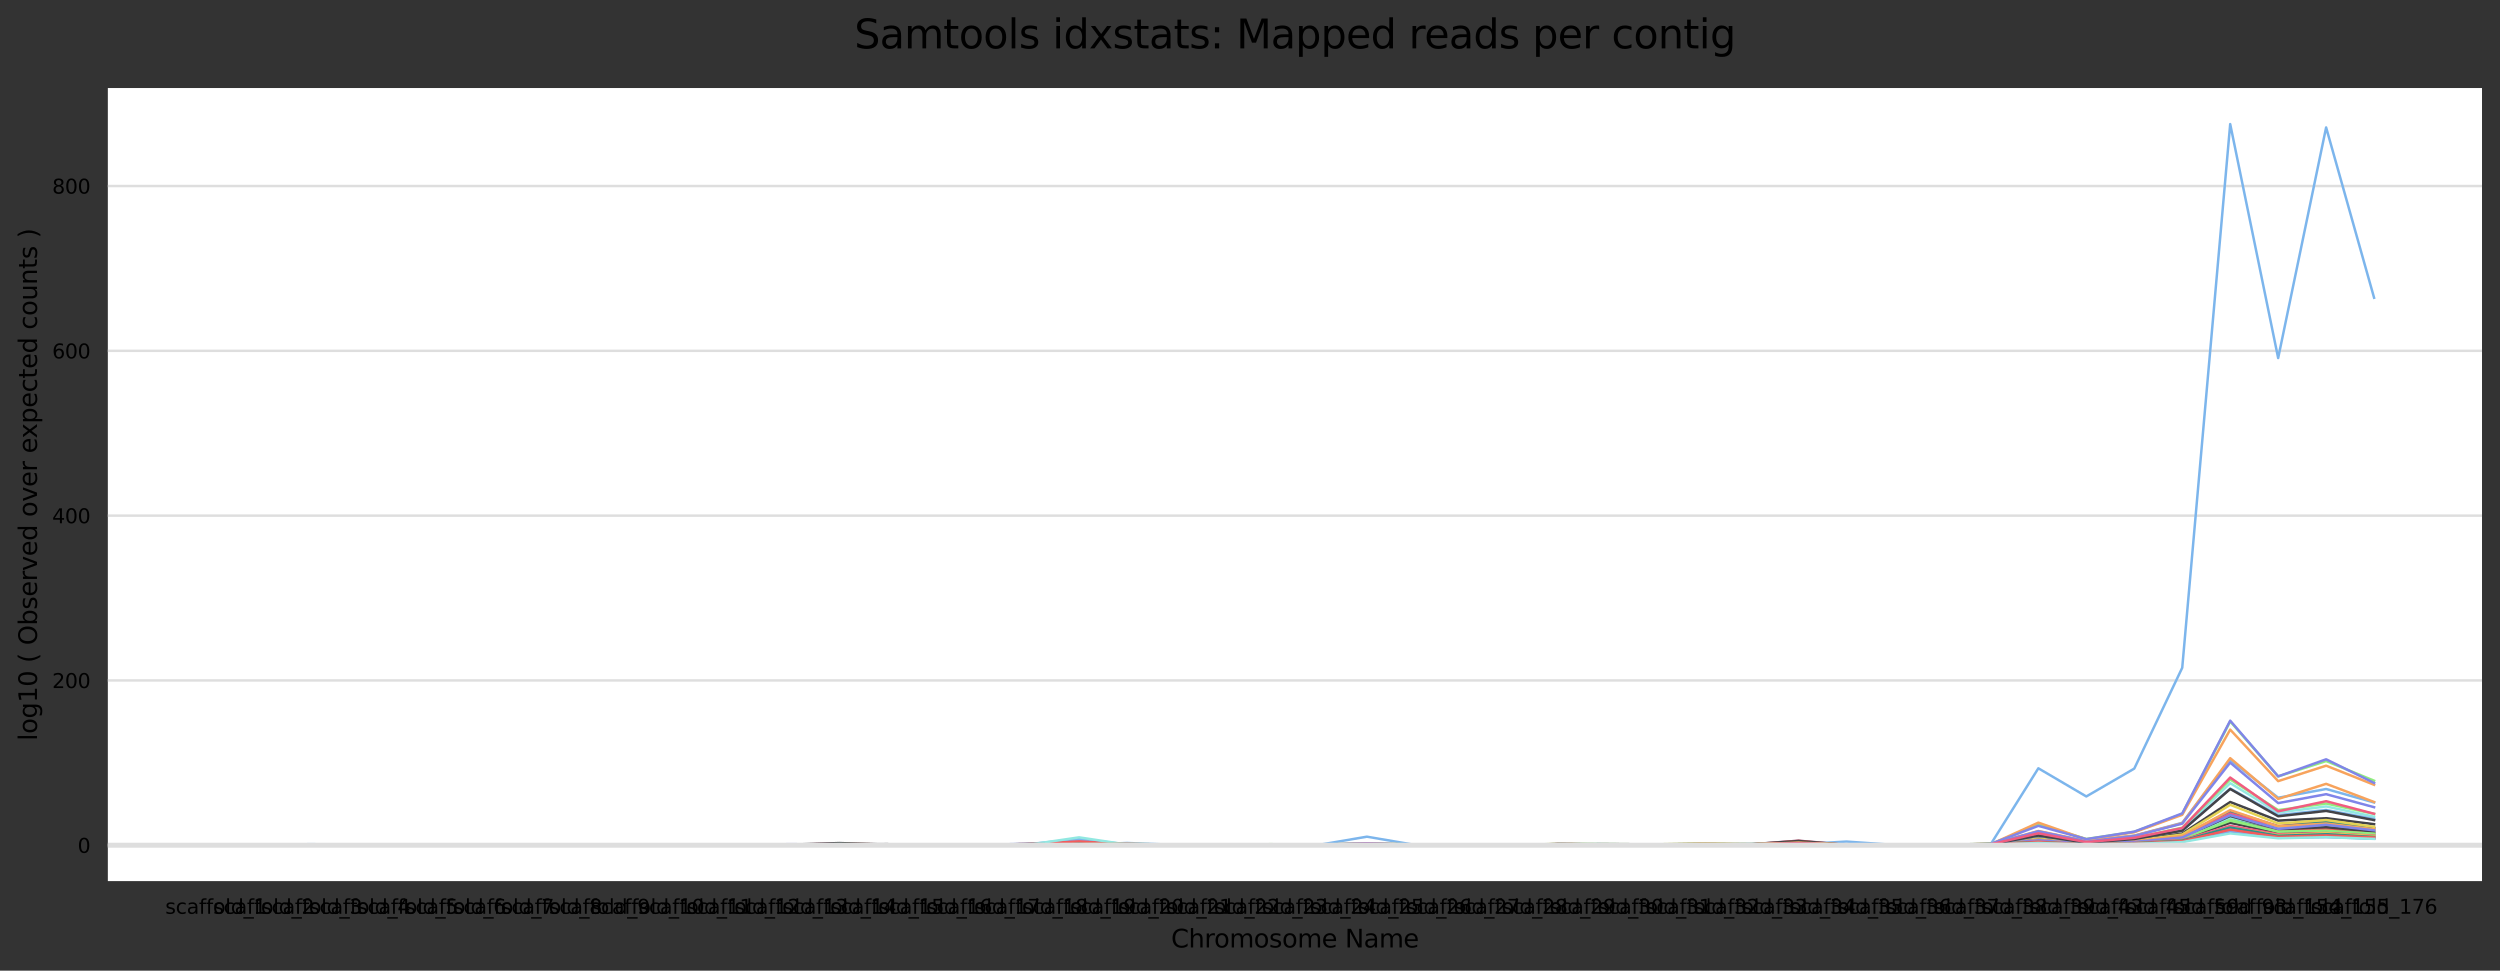 <?xml version="1.0" encoding="utf-8" standalone="no"?>
<!DOCTYPE svg PUBLIC "-//W3C//DTD SVG 1.1//EN"
  "http://www.w3.org/Graphics/SVG/1.1/DTD/svg11.dtd">
<svg xmlns:xlink="http://www.w3.org/1999/xlink" width="1000.278pt" height="388.382pt" viewBox="0 0 1000.278 388.382" xmlns="http://www.w3.org/2000/svg" version="1.1">
 <rect x="0" y="0" width="1000.278" height="388.382" fill="#333333" stroke="none"/>
 <defs>
  <style type="text/css">*{stroke-linejoin: round; stroke-linecap: butt}</style>
 </defs>
 <g id="figure_1">
  <g id="axes_1">
   <g id="patch_1">
    <path d="M 43.148 352.539 
L 993.078 352.539 
L 993.078 35.223 
L 43.148 35.223 
z
" style="fill: #ffffff"/>
   </g>
   <g id="matplotlib.axis_1">
    <g id="xtick_1">
     <g id="text_1">
      <!-- scaffold_1 -->
      <g transform="translate(66.133 365.618)scale(0.08 -0.08)">
       <defs>
        <path id="DejaVuSans-73" d="M 2834 3397 
L 2834 2853 
Q 2591 2978 2328 3040 
Q 2066 3103 1784 3103 
Q 1356 3103 1142 2972 
Q 928 2841 928 2578 
Q 928 2378 1081 2264 
Q 1234 2150 1697 2047 
L 1894 2003 
Q 2506 1872 2764 1633 
Q 3022 1394 3022 966 
Q 3022 478 2636 193 
Q 2250 -91 1575 -91 
Q 1294 -91 989 -36 
Q 684 19 347 128 
L 347 722 
Q 666 556 975 473 
Q 1284 391 1588 391 
Q 1994 391 2212 530 
Q 2431 669 2431 922 
Q 2431 1156 2273 1281 
Q 2116 1406 1581 1522 
L 1381 1569 
Q 847 1681 609 1914 
Q 372 2147 372 2553 
Q 372 3047 722 3315 
Q 1072 3584 1716 3584 
Q 2034 3584 2315 3537 
Q 2597 3491 2834 3397 
z
" transform="scale(0.016)"/>
        <path id="DejaVuSans-63" d="M 3122 3366 
L 3122 2828 
Q 2878 2963 2633 3030 
Q 2388 3097 2138 3097 
Q 1578 3097 1268 2742 
Q 959 2388 959 1747 
Q 959 1106 1268 751 
Q 1578 397 2138 397 
Q 2388 397 2633 464 
Q 2878 531 3122 666 
L 3122 134 
Q 2881 22 2623 -34 
Q 2366 -91 2075 -91 
Q 1284 -91 818 406 
Q 353 903 353 1747 
Q 353 2603 823 3093 
Q 1294 3584 2113 3584 
Q 2378 3584 2631 3529 
Q 2884 3475 3122 3366 
z
" transform="scale(0.016)"/>
        <path id="DejaVuSans-61" d="M 2194 1759 
Q 1497 1759 1228 1600 
Q 959 1441 959 1056 
Q 959 750 1161 570 
Q 1363 391 1709 391 
Q 2188 391 2477 730 
Q 2766 1069 2766 1631 
L 2766 1759 
L 2194 1759 
z
M 3341 1997 
L 3341 0 
L 2766 0 
L 2766 531 
Q 2569 213 2275 61 
Q 1981 -91 1556 -91 
Q 1019 -91 701 211 
Q 384 513 384 1019 
Q 384 1609 779 1909 
Q 1175 2209 1959 2209 
L 2766 2209 
L 2766 2266 
Q 2766 2663 2505 2880 
Q 2244 3097 1772 3097 
Q 1472 3097 1187 3025 
Q 903 2953 641 2809 
L 641 3341 
Q 956 3463 1253 3523 
Q 1550 3584 1831 3584 
Q 2591 3584 2966 3190 
Q 3341 2797 3341 1997 
z
" transform="scale(0.016)"/>
        <path id="DejaVuSans-66" d="M 2375 4863 
L 2375 4384 
L 1825 4384 
Q 1516 4384 1395 4259 
Q 1275 4134 1275 3809 
L 1275 3500 
L 2222 3500 
L 2222 3053 
L 1275 3053 
L 1275 0 
L 697 0 
L 697 3053 
L 147 3053 
L 147 3500 
L 697 3500 
L 697 3744 
Q 697 4328 969 4595 
Q 1241 4863 1831 4863 
L 2375 4863 
z
" transform="scale(0.016)"/>
        <path id="DejaVuSans-6f" d="M 1959 3097 
Q 1497 3097 1228 2736 
Q 959 2375 959 1747 
Q 959 1119 1226 758 
Q 1494 397 1959 397 
Q 2419 397 2687 759 
Q 2956 1122 2956 1747 
Q 2956 2369 2687 2733 
Q 2419 3097 1959 3097 
z
M 1959 3584 
Q 2709 3584 3137 3096 
Q 3566 2609 3566 1747 
Q 3566 888 3137 398 
Q 2709 -91 1959 -91 
Q 1206 -91 779 398 
Q 353 888 353 1747 
Q 353 2609 779 3096 
Q 1206 3584 1959 3584 
z
" transform="scale(0.016)"/>
        <path id="DejaVuSans-6c" d="M 603 4863 
L 1178 4863 
L 1178 0 
L 603 0 
L 603 4863 
z
" transform="scale(0.016)"/>
        <path id="DejaVuSans-64" d="M 2906 2969 
L 2906 4863 
L 3481 4863 
L 3481 0 
L 2906 0 
L 2906 525 
Q 2725 213 2448 61 
Q 2172 -91 1784 -91 
Q 1150 -91 751 415 
Q 353 922 353 1747 
Q 353 2572 751 3078 
Q 1150 3584 1784 3584 
Q 2172 3584 2448 3432 
Q 2725 3281 2906 2969 
z
M 947 1747 
Q 947 1113 1208 752 
Q 1469 391 1925 391 
Q 2381 391 2643 752 
Q 2906 1113 2906 1747 
Q 2906 2381 2643 2742 
Q 2381 3103 1925 3103 
Q 1469 3103 1208 2742 
Q 947 2381 947 1747 
z
" transform="scale(0.016)"/>
        <path id="DejaVuSans-5f" d="M 3263 -1063 
L 3263 -1509 
L -63 -1509 
L -63 -1063 
L 3263 -1063 
z
" transform="scale(0.016)"/>
        <path id="DejaVuSans-31" d="M 794 531 
L 1825 531 
L 1825 4091 
L 703 3866 
L 703 4441 
L 1819 4666 
L 2450 4666 
L 2450 531 
L 3481 531 
L 3481 0 
L 794 0 
L 794 531 
z
" transform="scale(0.016)"/>
       </defs>
       <use xlink:href="#DejaVuSans-73"/>
       <use xlink:href="#DejaVuSans-63" x="52.1"/>
       <use xlink:href="#DejaVuSans-61" x="107.08"/>
       <use xlink:href="#DejaVuSans-66" x="168.359"/>
       <use xlink:href="#DejaVuSans-66" x="203.564"/>
       <use xlink:href="#DejaVuSans-6f" x="238.77"/>
       <use xlink:href="#DejaVuSans-6c" x="299.951"/>
       <use xlink:href="#DejaVuSans-64" x="327.734"/>
       <use xlink:href="#DejaVuSans-5f" x="391.211"/>
       <use xlink:href="#DejaVuSans-31" x="441.211"/>
      </g>
     </g>
    </g>
    <g id="xtick_2">
     <g id="text_2">
      <!-- scaffold_2 -->
      <g transform="translate(85.324 365.618)scale(0.08 -0.08)">
       <defs>
        <path id="DejaVuSans-32" d="M 1228 531 
L 3431 531 
L 3431 0 
L 469 0 
L 469 531 
Q 828 903 1448 1529 
Q 2069 2156 2228 2338 
Q 2531 2678 2651 2914 
Q 2772 3150 2772 3378 
Q 2772 3750 2511 3984 
Q 2250 4219 1831 4219 
Q 1534 4219 1204 4116 
Q 875 4013 500 3803 
L 500 4441 
Q 881 4594 1212 4672 
Q 1544 4750 1819 4750 
Q 2544 4750 2975 4387 
Q 3406 4025 3406 3419 
Q 3406 3131 3298 2873 
Q 3191 2616 2906 2266 
Q 2828 2175 2409 1742 
Q 1991 1309 1228 531 
z
" transform="scale(0.016)"/>
       </defs>
       <use xlink:href="#DejaVuSans-73"/>
       <use xlink:href="#DejaVuSans-63" x="52.1"/>
       <use xlink:href="#DejaVuSans-61" x="107.08"/>
       <use xlink:href="#DejaVuSans-66" x="168.359"/>
       <use xlink:href="#DejaVuSans-66" x="203.564"/>
       <use xlink:href="#DejaVuSans-6f" x="238.77"/>
       <use xlink:href="#DejaVuSans-6c" x="299.951"/>
       <use xlink:href="#DejaVuSans-64" x="327.734"/>
       <use xlink:href="#DejaVuSans-5f" x="391.211"/>
       <use xlink:href="#DejaVuSans-32" x="441.211"/>
      </g>
     </g>
    </g>
    <g id="xtick_3">
     <g id="text_3">
      <!-- scaffold_3 -->
      <g transform="translate(104.514 365.618)scale(0.08 -0.08)">
       <defs>
        <path id="DejaVuSans-33" d="M 2597 2516 
Q 3050 2419 3304 2112 
Q 3559 1806 3559 1356 
Q 3559 666 3084 287 
Q 2609 -91 1734 -91 
Q 1441 -91 1130 -33 
Q 819 25 488 141 
L 488 750 
Q 750 597 1062 519 
Q 1375 441 1716 441 
Q 2309 441 2620 675 
Q 2931 909 2931 1356 
Q 2931 1769 2642 2001 
Q 2353 2234 1838 2234 
L 1294 2234 
L 1294 2753 
L 1863 2753 
Q 2328 2753 2575 2939 
Q 2822 3125 2822 3475 
Q 2822 3834 2567 4026 
Q 2313 4219 1838 4219 
Q 1578 4219 1281 4162 
Q 984 4106 628 3988 
L 628 4550 
Q 988 4650 1302 4700 
Q 1616 4750 1894 4750 
Q 2613 4750 3031 4423 
Q 3450 4097 3450 3541 
Q 3450 3153 3228 2886 
Q 3006 2619 2597 2516 
z
" transform="scale(0.016)"/>
       </defs>
       <use xlink:href="#DejaVuSans-73"/>
       <use xlink:href="#DejaVuSans-63" x="52.1"/>
       <use xlink:href="#DejaVuSans-61" x="107.08"/>
       <use xlink:href="#DejaVuSans-66" x="168.359"/>
       <use xlink:href="#DejaVuSans-66" x="203.564"/>
       <use xlink:href="#DejaVuSans-6f" x="238.77"/>
       <use xlink:href="#DejaVuSans-6c" x="299.951"/>
       <use xlink:href="#DejaVuSans-64" x="327.734"/>
       <use xlink:href="#DejaVuSans-5f" x="391.211"/>
       <use xlink:href="#DejaVuSans-33" x="441.211"/>
      </g>
     </g>
    </g>
    <g id="xtick_4">
     <g id="text_4">
      <!-- scaffold_4 -->
      <g transform="translate(123.705 365.618)scale(0.08 -0.08)">
       <defs>
        <path id="DejaVuSans-34" d="M 2419 4116 
L 825 1625 
L 2419 1625 
L 2419 4116 
z
M 2253 4666 
L 3047 4666 
L 3047 1625 
L 3713 1625 
L 3713 1100 
L 3047 1100 
L 3047 0 
L 2419 0 
L 2419 1100 
L 313 1100 
L 313 1709 
L 2253 4666 
z
" transform="scale(0.016)"/>
       </defs>
       <use xlink:href="#DejaVuSans-73"/>
       <use xlink:href="#DejaVuSans-63" x="52.1"/>
       <use xlink:href="#DejaVuSans-61" x="107.08"/>
       <use xlink:href="#DejaVuSans-66" x="168.359"/>
       <use xlink:href="#DejaVuSans-66" x="203.564"/>
       <use xlink:href="#DejaVuSans-6f" x="238.77"/>
       <use xlink:href="#DejaVuSans-6c" x="299.951"/>
       <use xlink:href="#DejaVuSans-64" x="327.734"/>
       <use xlink:href="#DejaVuSans-5f" x="391.211"/>
       <use xlink:href="#DejaVuSans-34" x="441.211"/>
      </g>
     </g>
    </g>
    <g id="xtick_5">
     <g id="text_5">
      <!-- scaffold_5 -->
      <g transform="translate(142.895 365.618)scale(0.08 -0.08)">
       <defs>
        <path id="DejaVuSans-35" d="M 691 4666 
L 3169 4666 
L 3169 4134 
L 1269 4134 
L 1269 2991 
Q 1406 3038 1543 3061 
Q 1681 3084 1819 3084 
Q 2600 3084 3056 2656 
Q 3513 2228 3513 1497 
Q 3513 744 3044 326 
Q 2575 -91 1722 -91 
Q 1428 -91 1123 -41 
Q 819 9 494 109 
L 494 744 
Q 775 591 1075 516 
Q 1375 441 1709 441 
Q 2250 441 2565 725 
Q 2881 1009 2881 1497 
Q 2881 1984 2565 2268 
Q 2250 2553 1709 2553 
Q 1456 2553 1204 2497 
Q 953 2441 691 2322 
L 691 4666 
z
" transform="scale(0.016)"/>
       </defs>
       <use xlink:href="#DejaVuSans-73"/>
       <use xlink:href="#DejaVuSans-63" x="52.1"/>
       <use xlink:href="#DejaVuSans-61" x="107.08"/>
       <use xlink:href="#DejaVuSans-66" x="168.359"/>
       <use xlink:href="#DejaVuSans-66" x="203.564"/>
       <use xlink:href="#DejaVuSans-6f" x="238.77"/>
       <use xlink:href="#DejaVuSans-6c" x="299.951"/>
       <use xlink:href="#DejaVuSans-64" x="327.734"/>
       <use xlink:href="#DejaVuSans-5f" x="391.211"/>
       <use xlink:href="#DejaVuSans-35" x="441.211"/>
      </g>
     </g>
    </g>
    <g id="xtick_6">
     <g id="text_6">
      <!-- scaffold_6 -->
      <g transform="translate(162.086 365.618)scale(0.08 -0.08)">
       <defs>
        <path id="DejaVuSans-36" d="M 2113 2584 
Q 1688 2584 1439 2293 
Q 1191 2003 1191 1497 
Q 1191 994 1439 701 
Q 1688 409 2113 409 
Q 2538 409 2786 701 
Q 3034 994 3034 1497 
Q 3034 2003 2786 2293 
Q 2538 2584 2113 2584 
z
M 3366 4563 
L 3366 3988 
Q 3128 4100 2886 4159 
Q 2644 4219 2406 4219 
Q 1781 4219 1451 3797 
Q 1122 3375 1075 2522 
Q 1259 2794 1537 2939 
Q 1816 3084 2150 3084 
Q 2853 3084 3261 2657 
Q 3669 2231 3669 1497 
Q 3669 778 3244 343 
Q 2819 -91 2113 -91 
Q 1303 -91 875 529 
Q 447 1150 447 2328 
Q 447 3434 972 4092 
Q 1497 4750 2381 4750 
Q 2619 4750 2861 4703 
Q 3103 4656 3366 4563 
z
" transform="scale(0.016)"/>
       </defs>
       <use xlink:href="#DejaVuSans-73"/>
       <use xlink:href="#DejaVuSans-63" x="52.1"/>
       <use xlink:href="#DejaVuSans-61" x="107.08"/>
       <use xlink:href="#DejaVuSans-66" x="168.359"/>
       <use xlink:href="#DejaVuSans-66" x="203.564"/>
       <use xlink:href="#DejaVuSans-6f" x="238.77"/>
       <use xlink:href="#DejaVuSans-6c" x="299.951"/>
       <use xlink:href="#DejaVuSans-64" x="327.734"/>
       <use xlink:href="#DejaVuSans-5f" x="391.211"/>
       <use xlink:href="#DejaVuSans-36" x="441.211"/>
      </g>
     </g>
    </g>
    <g id="xtick_7">
     <g id="text_7">
      <!-- scaffold_7 -->
      <g transform="translate(181.276 365.618)scale(0.08 -0.08)">
       <defs>
        <path id="DejaVuSans-37" d="M 525 4666 
L 3525 4666 
L 3525 4397 
L 1831 0 
L 1172 0 
L 2766 4134 
L 525 4134 
L 525 4666 
z
" transform="scale(0.016)"/>
       </defs>
       <use xlink:href="#DejaVuSans-73"/>
       <use xlink:href="#DejaVuSans-63" x="52.1"/>
       <use xlink:href="#DejaVuSans-61" x="107.08"/>
       <use xlink:href="#DejaVuSans-66" x="168.359"/>
       <use xlink:href="#DejaVuSans-66" x="203.564"/>
       <use xlink:href="#DejaVuSans-6f" x="238.77"/>
       <use xlink:href="#DejaVuSans-6c" x="299.951"/>
       <use xlink:href="#DejaVuSans-64" x="327.734"/>
       <use xlink:href="#DejaVuSans-5f" x="391.211"/>
       <use xlink:href="#DejaVuSans-37" x="441.211"/>
      </g>
     </g>
    </g>
    <g id="xtick_8">
     <g id="text_8">
      <!-- scaffold_8 -->
      <g transform="translate(200.467 365.618)scale(0.08 -0.08)">
       <defs>
        <path id="DejaVuSans-38" d="M 2034 2216 
Q 1584 2216 1326 1975 
Q 1069 1734 1069 1313 
Q 1069 891 1326 650 
Q 1584 409 2034 409 
Q 2484 409 2743 651 
Q 3003 894 3003 1313 
Q 3003 1734 2745 1975 
Q 2488 2216 2034 2216 
z
M 1403 2484 
Q 997 2584 770 2862 
Q 544 3141 544 3541 
Q 544 4100 942 4425 
Q 1341 4750 2034 4750 
Q 2731 4750 3128 4425 
Q 3525 4100 3525 3541 
Q 3525 3141 3298 2862 
Q 3072 2584 2669 2484 
Q 3125 2378 3379 2068 
Q 3634 1759 3634 1313 
Q 3634 634 3220 271 
Q 2806 -91 2034 -91 
Q 1263 -91 848 271 
Q 434 634 434 1313 
Q 434 1759 690 2068 
Q 947 2378 1403 2484 
z
M 1172 3481 
Q 1172 3119 1398 2916 
Q 1625 2713 2034 2713 
Q 2441 2713 2670 2916 
Q 2900 3119 2900 3481 
Q 2900 3844 2670 4047 
Q 2441 4250 2034 4250 
Q 1625 4250 1398 4047 
Q 1172 3844 1172 3481 
z
" transform="scale(0.016)"/>
       </defs>
       <use xlink:href="#DejaVuSans-73"/>
       <use xlink:href="#DejaVuSans-63" x="52.1"/>
       <use xlink:href="#DejaVuSans-61" x="107.08"/>
       <use xlink:href="#DejaVuSans-66" x="168.359"/>
       <use xlink:href="#DejaVuSans-66" x="203.564"/>
       <use xlink:href="#DejaVuSans-6f" x="238.77"/>
       <use xlink:href="#DejaVuSans-6c" x="299.951"/>
       <use xlink:href="#DejaVuSans-64" x="327.734"/>
       <use xlink:href="#DejaVuSans-5f" x="391.211"/>
       <use xlink:href="#DejaVuSans-38" x="441.211"/>
      </g>
     </g>
    </g>
    <g id="xtick_9">
     <g id="text_9">
      <!-- scaffold_9 -->
      <g transform="translate(219.657 365.618)scale(0.08 -0.08)">
       <defs>
        <path id="DejaVuSans-39" d="M 703 97 
L 703 672 
Q 941 559 1184 500 
Q 1428 441 1663 441 
Q 2288 441 2617 861 
Q 2947 1281 2994 2138 
Q 2813 1869 2534 1725 
Q 2256 1581 1919 1581 
Q 1219 1581 811 2004 
Q 403 2428 403 3163 
Q 403 3881 828 4315 
Q 1253 4750 1959 4750 
Q 2769 4750 3195 4129 
Q 3622 3509 3622 2328 
Q 3622 1225 3098 567 
Q 2575 -91 1691 -91 
Q 1453 -91 1209 -44 
Q 966 3 703 97 
z
M 1959 2075 
Q 2384 2075 2632 2365 
Q 2881 2656 2881 3163 
Q 2881 3666 2632 3958 
Q 2384 4250 1959 4250 
Q 1534 4250 1286 3958 
Q 1038 3666 1038 3163 
Q 1038 2656 1286 2365 
Q 1534 2075 1959 2075 
z
" transform="scale(0.016)"/>
       </defs>
       <use xlink:href="#DejaVuSans-73"/>
       <use xlink:href="#DejaVuSans-63" x="52.1"/>
       <use xlink:href="#DejaVuSans-61" x="107.08"/>
       <use xlink:href="#DejaVuSans-66" x="168.359"/>
       <use xlink:href="#DejaVuSans-66" x="203.564"/>
       <use xlink:href="#DejaVuSans-6f" x="238.77"/>
       <use xlink:href="#DejaVuSans-6c" x="299.951"/>
       <use xlink:href="#DejaVuSans-64" x="327.734"/>
       <use xlink:href="#DejaVuSans-5f" x="391.211"/>
       <use xlink:href="#DejaVuSans-39" x="441.211"/>
      </g>
     </g>
    </g>
    <g id="xtick_10">
     <g id="text_10">
      <!-- scaffold_10 -->
      <g transform="translate(236.303 365.618)scale(0.08 -0.08)">
       <defs>
        <path id="DejaVuSans-30" d="M 2034 4250 
Q 1547 4250 1301 3770 
Q 1056 3291 1056 2328 
Q 1056 1369 1301 889 
Q 1547 409 2034 409 
Q 2525 409 2770 889 
Q 3016 1369 3016 2328 
Q 3016 3291 2770 3770 
Q 2525 4250 2034 4250 
z
M 2034 4750 
Q 2819 4750 3233 4129 
Q 3647 3509 3647 2328 
Q 3647 1150 3233 529 
Q 2819 -91 2034 -91 
Q 1250 -91 836 529 
Q 422 1150 422 2328 
Q 422 3509 836 4129 
Q 1250 4750 2034 4750 
z
" transform="scale(0.016)"/>
       </defs>
       <use xlink:href="#DejaVuSans-73"/>
       <use xlink:href="#DejaVuSans-63" x="52.1"/>
       <use xlink:href="#DejaVuSans-61" x="107.08"/>
       <use xlink:href="#DejaVuSans-66" x="168.359"/>
       <use xlink:href="#DejaVuSans-66" x="203.564"/>
       <use xlink:href="#DejaVuSans-6f" x="238.77"/>
       <use xlink:href="#DejaVuSans-6c" x="299.951"/>
       <use xlink:href="#DejaVuSans-64" x="327.734"/>
       <use xlink:href="#DejaVuSans-5f" x="391.211"/>
       <use xlink:href="#DejaVuSans-31" x="441.211"/>
       <use xlink:href="#DejaVuSans-30" x="504.834"/>
      </g>
     </g>
    </g>
    <g id="xtick_11">
     <g id="text_11">
      <!-- scaffold_11 -->
      <g transform="translate(255.493 365.618)scale(0.08 -0.08)">
       <use xlink:href="#DejaVuSans-73"/>
       <use xlink:href="#DejaVuSans-63" x="52.1"/>
       <use xlink:href="#DejaVuSans-61" x="107.08"/>
       <use xlink:href="#DejaVuSans-66" x="168.359"/>
       <use xlink:href="#DejaVuSans-66" x="203.564"/>
       <use xlink:href="#DejaVuSans-6f" x="238.77"/>
       <use xlink:href="#DejaVuSans-6c" x="299.951"/>
       <use xlink:href="#DejaVuSans-64" x="327.734"/>
       <use xlink:href="#DejaVuSans-5f" x="391.211"/>
       <use xlink:href="#DejaVuSans-31" x="441.211"/>
       <use xlink:href="#DejaVuSans-31" x="504.834"/>
      </g>
     </g>
    </g>
    <g id="xtick_12">
     <g id="text_12">
      <!-- scaffold_12 -->
      <g transform="translate(274.684 365.618)scale(0.08 -0.08)">
       <use xlink:href="#DejaVuSans-73"/>
       <use xlink:href="#DejaVuSans-63" x="52.1"/>
       <use xlink:href="#DejaVuSans-61" x="107.08"/>
       <use xlink:href="#DejaVuSans-66" x="168.359"/>
       <use xlink:href="#DejaVuSans-66" x="203.564"/>
       <use xlink:href="#DejaVuSans-6f" x="238.77"/>
       <use xlink:href="#DejaVuSans-6c" x="299.951"/>
       <use xlink:href="#DejaVuSans-64" x="327.734"/>
       <use xlink:href="#DejaVuSans-5f" x="391.211"/>
       <use xlink:href="#DejaVuSans-31" x="441.211"/>
       <use xlink:href="#DejaVuSans-32" x="504.834"/>
      </g>
     </g>
    </g>
    <g id="xtick_13">
     <g id="text_13">
      <!-- scaffold_13 -->
      <g transform="translate(293.874 365.618)scale(0.08 -0.08)">
       <use xlink:href="#DejaVuSans-73"/>
       <use xlink:href="#DejaVuSans-63" x="52.1"/>
       <use xlink:href="#DejaVuSans-61" x="107.08"/>
       <use xlink:href="#DejaVuSans-66" x="168.359"/>
       <use xlink:href="#DejaVuSans-66" x="203.564"/>
       <use xlink:href="#DejaVuSans-6f" x="238.77"/>
       <use xlink:href="#DejaVuSans-6c" x="299.951"/>
       <use xlink:href="#DejaVuSans-64" x="327.734"/>
       <use xlink:href="#DejaVuSans-5f" x="391.211"/>
       <use xlink:href="#DejaVuSans-31" x="441.211"/>
       <use xlink:href="#DejaVuSans-33" x="504.834"/>
      </g>
     </g>
    </g>
    <g id="xtick_14">
     <g id="text_14">
      <!-- scaffold_14 -->
      <g transform="translate(313.065 365.618)scale(0.08 -0.08)">
       <use xlink:href="#DejaVuSans-73"/>
       <use xlink:href="#DejaVuSans-63" x="52.1"/>
       <use xlink:href="#DejaVuSans-61" x="107.08"/>
       <use xlink:href="#DejaVuSans-66" x="168.359"/>
       <use xlink:href="#DejaVuSans-66" x="203.564"/>
       <use xlink:href="#DejaVuSans-6f" x="238.77"/>
       <use xlink:href="#DejaVuSans-6c" x="299.951"/>
       <use xlink:href="#DejaVuSans-64" x="327.734"/>
       <use xlink:href="#DejaVuSans-5f" x="391.211"/>
       <use xlink:href="#DejaVuSans-31" x="441.211"/>
       <use xlink:href="#DejaVuSans-34" x="504.834"/>
      </g>
     </g>
    </g>
    <g id="xtick_15">
     <g id="text_15">
      <!-- scaffold_15 -->
      <g transform="translate(332.255 365.618)scale(0.08 -0.08)">
       <use xlink:href="#DejaVuSans-73"/>
       <use xlink:href="#DejaVuSans-63" x="52.1"/>
       <use xlink:href="#DejaVuSans-61" x="107.08"/>
       <use xlink:href="#DejaVuSans-66" x="168.359"/>
       <use xlink:href="#DejaVuSans-66" x="203.564"/>
       <use xlink:href="#DejaVuSans-6f" x="238.77"/>
       <use xlink:href="#DejaVuSans-6c" x="299.951"/>
       <use xlink:href="#DejaVuSans-64" x="327.734"/>
       <use xlink:href="#DejaVuSans-5f" x="391.211"/>
       <use xlink:href="#DejaVuSans-31" x="441.211"/>
       <use xlink:href="#DejaVuSans-35" x="504.834"/>
      </g>
     </g>
    </g>
    <g id="xtick_16">
     <g id="text_16">
      <!-- scaffold_16 -->
      <g transform="translate(351.446 365.618)scale(0.08 -0.08)">
       <use xlink:href="#DejaVuSans-73"/>
       <use xlink:href="#DejaVuSans-63" x="52.1"/>
       <use xlink:href="#DejaVuSans-61" x="107.08"/>
       <use xlink:href="#DejaVuSans-66" x="168.359"/>
       <use xlink:href="#DejaVuSans-66" x="203.564"/>
       <use xlink:href="#DejaVuSans-6f" x="238.77"/>
       <use xlink:href="#DejaVuSans-6c" x="299.951"/>
       <use xlink:href="#DejaVuSans-64" x="327.734"/>
       <use xlink:href="#DejaVuSans-5f" x="391.211"/>
       <use xlink:href="#DejaVuSans-31" x="441.211"/>
       <use xlink:href="#DejaVuSans-36" x="504.834"/>
      </g>
     </g>
    </g>
    <g id="xtick_17">
     <g id="text_17">
      <!-- scaffold_17 -->
      <g transform="translate(370.636 365.618)scale(0.08 -0.08)">
       <use xlink:href="#DejaVuSans-73"/>
       <use xlink:href="#DejaVuSans-63" x="52.1"/>
       <use xlink:href="#DejaVuSans-61" x="107.08"/>
       <use xlink:href="#DejaVuSans-66" x="168.359"/>
       <use xlink:href="#DejaVuSans-66" x="203.564"/>
       <use xlink:href="#DejaVuSans-6f" x="238.77"/>
       <use xlink:href="#DejaVuSans-6c" x="299.951"/>
       <use xlink:href="#DejaVuSans-64" x="327.734"/>
       <use xlink:href="#DejaVuSans-5f" x="391.211"/>
       <use xlink:href="#DejaVuSans-31" x="441.211"/>
       <use xlink:href="#DejaVuSans-37" x="504.834"/>
      </g>
     </g>
    </g>
    <g id="xtick_18">
     <g id="text_18">
      <!-- scaffold_18 -->
      <g transform="translate(389.827 365.618)scale(0.08 -0.08)">
       <use xlink:href="#DejaVuSans-73"/>
       <use xlink:href="#DejaVuSans-63" x="52.1"/>
       <use xlink:href="#DejaVuSans-61" x="107.08"/>
       <use xlink:href="#DejaVuSans-66" x="168.359"/>
       <use xlink:href="#DejaVuSans-66" x="203.564"/>
       <use xlink:href="#DejaVuSans-6f" x="238.77"/>
       <use xlink:href="#DejaVuSans-6c" x="299.951"/>
       <use xlink:href="#DejaVuSans-64" x="327.734"/>
       <use xlink:href="#DejaVuSans-5f" x="391.211"/>
       <use xlink:href="#DejaVuSans-31" x="441.211"/>
       <use xlink:href="#DejaVuSans-38" x="504.834"/>
      </g>
     </g>
    </g>
    <g id="xtick_19">
     <g id="text_19">
      <!-- scaffold_19 -->
      <g transform="translate(409.017 365.618)scale(0.08 -0.08)">
       <use xlink:href="#DejaVuSans-73"/>
       <use xlink:href="#DejaVuSans-63" x="52.1"/>
       <use xlink:href="#DejaVuSans-61" x="107.08"/>
       <use xlink:href="#DejaVuSans-66" x="168.359"/>
       <use xlink:href="#DejaVuSans-66" x="203.564"/>
       <use xlink:href="#DejaVuSans-6f" x="238.77"/>
       <use xlink:href="#DejaVuSans-6c" x="299.951"/>
       <use xlink:href="#DejaVuSans-64" x="327.734"/>
       <use xlink:href="#DejaVuSans-5f" x="391.211"/>
       <use xlink:href="#DejaVuSans-31" x="441.211"/>
       <use xlink:href="#DejaVuSans-39" x="504.834"/>
      </g>
     </g>
    </g>
    <g id="xtick_20">
     <g id="text_20">
      <!-- scaffold_20 -->
      <g transform="translate(428.208 365.618)scale(0.08 -0.08)">
       <use xlink:href="#DejaVuSans-73"/>
       <use xlink:href="#DejaVuSans-63" x="52.1"/>
       <use xlink:href="#DejaVuSans-61" x="107.08"/>
       <use xlink:href="#DejaVuSans-66" x="168.359"/>
       <use xlink:href="#DejaVuSans-66" x="203.564"/>
       <use xlink:href="#DejaVuSans-6f" x="238.77"/>
       <use xlink:href="#DejaVuSans-6c" x="299.951"/>
       <use xlink:href="#DejaVuSans-64" x="327.734"/>
       <use xlink:href="#DejaVuSans-5f" x="391.211"/>
       <use xlink:href="#DejaVuSans-32" x="441.211"/>
       <use xlink:href="#DejaVuSans-30" x="504.834"/>
      </g>
     </g>
    </g>
    <g id="xtick_21">
     <g id="text_21">
      <!-- scaffold_21 -->
      <g transform="translate(447.398 365.618)scale(0.08 -0.08)">
       <use xlink:href="#DejaVuSans-73"/>
       <use xlink:href="#DejaVuSans-63" x="52.1"/>
       <use xlink:href="#DejaVuSans-61" x="107.08"/>
       <use xlink:href="#DejaVuSans-66" x="168.359"/>
       <use xlink:href="#DejaVuSans-66" x="203.564"/>
       <use xlink:href="#DejaVuSans-6f" x="238.77"/>
       <use xlink:href="#DejaVuSans-6c" x="299.951"/>
       <use xlink:href="#DejaVuSans-64" x="327.734"/>
       <use xlink:href="#DejaVuSans-5f" x="391.211"/>
       <use xlink:href="#DejaVuSans-32" x="441.211"/>
       <use xlink:href="#DejaVuSans-31" x="504.834"/>
      </g>
     </g>
    </g>
    <g id="xtick_22">
     <g id="text_22">
      <!-- scaffold_22 -->
      <g transform="translate(466.589 365.618)scale(0.08 -0.08)">
       <use xlink:href="#DejaVuSans-73"/>
       <use xlink:href="#DejaVuSans-63" x="52.1"/>
       <use xlink:href="#DejaVuSans-61" x="107.08"/>
       <use xlink:href="#DejaVuSans-66" x="168.359"/>
       <use xlink:href="#DejaVuSans-66" x="203.564"/>
       <use xlink:href="#DejaVuSans-6f" x="238.77"/>
       <use xlink:href="#DejaVuSans-6c" x="299.951"/>
       <use xlink:href="#DejaVuSans-64" x="327.734"/>
       <use xlink:href="#DejaVuSans-5f" x="391.211"/>
       <use xlink:href="#DejaVuSans-32" x="441.211"/>
       <use xlink:href="#DejaVuSans-32" x="504.834"/>
      </g>
     </g>
    </g>
    <g id="xtick_23">
     <g id="text_23">
      <!-- scaffold_23 -->
      <g transform="translate(485.779 365.618)scale(0.08 -0.08)">
       <use xlink:href="#DejaVuSans-73"/>
       <use xlink:href="#DejaVuSans-63" x="52.1"/>
       <use xlink:href="#DejaVuSans-61" x="107.08"/>
       <use xlink:href="#DejaVuSans-66" x="168.359"/>
       <use xlink:href="#DejaVuSans-66" x="203.564"/>
       <use xlink:href="#DejaVuSans-6f" x="238.77"/>
       <use xlink:href="#DejaVuSans-6c" x="299.951"/>
       <use xlink:href="#DejaVuSans-64" x="327.734"/>
       <use xlink:href="#DejaVuSans-5f" x="391.211"/>
       <use xlink:href="#DejaVuSans-32" x="441.211"/>
       <use xlink:href="#DejaVuSans-33" x="504.834"/>
      </g>
     </g>
    </g>
    <g id="xtick_24">
     <g id="text_24">
      <!-- scaffold_24 -->
      <g transform="translate(504.97 365.618)scale(0.08 -0.08)">
       <use xlink:href="#DejaVuSans-73"/>
       <use xlink:href="#DejaVuSans-63" x="52.1"/>
       <use xlink:href="#DejaVuSans-61" x="107.08"/>
       <use xlink:href="#DejaVuSans-66" x="168.359"/>
       <use xlink:href="#DejaVuSans-66" x="203.564"/>
       <use xlink:href="#DejaVuSans-6f" x="238.77"/>
       <use xlink:href="#DejaVuSans-6c" x="299.951"/>
       <use xlink:href="#DejaVuSans-64" x="327.734"/>
       <use xlink:href="#DejaVuSans-5f" x="391.211"/>
       <use xlink:href="#DejaVuSans-32" x="441.211"/>
       <use xlink:href="#DejaVuSans-34" x="504.834"/>
      </g>
     </g>
    </g>
    <g id="xtick_25">
     <g id="text_25">
      <!-- scaffold_25 -->
      <g transform="translate(524.16 365.618)scale(0.08 -0.08)">
       <use xlink:href="#DejaVuSans-73"/>
       <use xlink:href="#DejaVuSans-63" x="52.1"/>
       <use xlink:href="#DejaVuSans-61" x="107.08"/>
       <use xlink:href="#DejaVuSans-66" x="168.359"/>
       <use xlink:href="#DejaVuSans-66" x="203.564"/>
       <use xlink:href="#DejaVuSans-6f" x="238.77"/>
       <use xlink:href="#DejaVuSans-6c" x="299.951"/>
       <use xlink:href="#DejaVuSans-64" x="327.734"/>
       <use xlink:href="#DejaVuSans-5f" x="391.211"/>
       <use xlink:href="#DejaVuSans-32" x="441.211"/>
       <use xlink:href="#DejaVuSans-35" x="504.834"/>
      </g>
     </g>
    </g>
    <g id="xtick_26">
     <g id="text_26">
      <!-- scaffold_26 -->
      <g transform="translate(543.351 365.618)scale(0.08 -0.08)">
       <use xlink:href="#DejaVuSans-73"/>
       <use xlink:href="#DejaVuSans-63" x="52.1"/>
       <use xlink:href="#DejaVuSans-61" x="107.08"/>
       <use xlink:href="#DejaVuSans-66" x="168.359"/>
       <use xlink:href="#DejaVuSans-66" x="203.564"/>
       <use xlink:href="#DejaVuSans-6f" x="238.77"/>
       <use xlink:href="#DejaVuSans-6c" x="299.951"/>
       <use xlink:href="#DejaVuSans-64" x="327.734"/>
       <use xlink:href="#DejaVuSans-5f" x="391.211"/>
       <use xlink:href="#DejaVuSans-32" x="441.211"/>
       <use xlink:href="#DejaVuSans-36" x="504.834"/>
      </g>
     </g>
    </g>
    <g id="xtick_27">
     <g id="text_27">
      <!-- scaffold_27 -->
      <g transform="translate(562.541 365.618)scale(0.08 -0.08)">
       <use xlink:href="#DejaVuSans-73"/>
       <use xlink:href="#DejaVuSans-63" x="52.1"/>
       <use xlink:href="#DejaVuSans-61" x="107.08"/>
       <use xlink:href="#DejaVuSans-66" x="168.359"/>
       <use xlink:href="#DejaVuSans-66" x="203.564"/>
       <use xlink:href="#DejaVuSans-6f" x="238.77"/>
       <use xlink:href="#DejaVuSans-6c" x="299.951"/>
       <use xlink:href="#DejaVuSans-64" x="327.734"/>
       <use xlink:href="#DejaVuSans-5f" x="391.211"/>
       <use xlink:href="#DejaVuSans-32" x="441.211"/>
       <use xlink:href="#DejaVuSans-37" x="504.834"/>
      </g>
     </g>
    </g>
    <g id="xtick_28">
     <g id="text_28">
      <!-- scaffold_28 -->
      <g transform="translate(581.732 365.618)scale(0.08 -0.08)">
       <use xlink:href="#DejaVuSans-73"/>
       <use xlink:href="#DejaVuSans-63" x="52.1"/>
       <use xlink:href="#DejaVuSans-61" x="107.08"/>
       <use xlink:href="#DejaVuSans-66" x="168.359"/>
       <use xlink:href="#DejaVuSans-66" x="203.564"/>
       <use xlink:href="#DejaVuSans-6f" x="238.77"/>
       <use xlink:href="#DejaVuSans-6c" x="299.951"/>
       <use xlink:href="#DejaVuSans-64" x="327.734"/>
       <use xlink:href="#DejaVuSans-5f" x="391.211"/>
       <use xlink:href="#DejaVuSans-32" x="441.211"/>
       <use xlink:href="#DejaVuSans-38" x="504.834"/>
      </g>
     </g>
    </g>
    <g id="xtick_29">
     <g id="text_29">
      <!-- scaffold_29 -->
      <g transform="translate(600.922 365.618)scale(0.08 -0.08)">
       <use xlink:href="#DejaVuSans-73"/>
       <use xlink:href="#DejaVuSans-63" x="52.1"/>
       <use xlink:href="#DejaVuSans-61" x="107.08"/>
       <use xlink:href="#DejaVuSans-66" x="168.359"/>
       <use xlink:href="#DejaVuSans-66" x="203.564"/>
       <use xlink:href="#DejaVuSans-6f" x="238.77"/>
       <use xlink:href="#DejaVuSans-6c" x="299.951"/>
       <use xlink:href="#DejaVuSans-64" x="327.734"/>
       <use xlink:href="#DejaVuSans-5f" x="391.211"/>
       <use xlink:href="#DejaVuSans-32" x="441.211"/>
       <use xlink:href="#DejaVuSans-39" x="504.834"/>
      </g>
     </g>
    </g>
    <g id="xtick_30">
     <g id="text_30">
      <!-- scaffold_30 -->
      <g transform="translate(620.113 365.618)scale(0.08 -0.08)">
       <use xlink:href="#DejaVuSans-73"/>
       <use xlink:href="#DejaVuSans-63" x="52.1"/>
       <use xlink:href="#DejaVuSans-61" x="107.08"/>
       <use xlink:href="#DejaVuSans-66" x="168.359"/>
       <use xlink:href="#DejaVuSans-66" x="203.564"/>
       <use xlink:href="#DejaVuSans-6f" x="238.77"/>
       <use xlink:href="#DejaVuSans-6c" x="299.951"/>
       <use xlink:href="#DejaVuSans-64" x="327.734"/>
       <use xlink:href="#DejaVuSans-5f" x="391.211"/>
       <use xlink:href="#DejaVuSans-33" x="441.211"/>
       <use xlink:href="#DejaVuSans-30" x="504.834"/>
      </g>
     </g>
    </g>
    <g id="xtick_31">
     <g id="text_31">
      <!-- scaffold_31 -->
      <g transform="translate(639.303 365.618)scale(0.08 -0.08)">
       <use xlink:href="#DejaVuSans-73"/>
       <use xlink:href="#DejaVuSans-63" x="52.1"/>
       <use xlink:href="#DejaVuSans-61" x="107.08"/>
       <use xlink:href="#DejaVuSans-66" x="168.359"/>
       <use xlink:href="#DejaVuSans-66" x="203.564"/>
       <use xlink:href="#DejaVuSans-6f" x="238.77"/>
       <use xlink:href="#DejaVuSans-6c" x="299.951"/>
       <use xlink:href="#DejaVuSans-64" x="327.734"/>
       <use xlink:href="#DejaVuSans-5f" x="391.211"/>
       <use xlink:href="#DejaVuSans-33" x="441.211"/>
       <use xlink:href="#DejaVuSans-31" x="504.834"/>
      </g>
     </g>
    </g>
    <g id="xtick_32">
     <g id="text_32">
      <!-- scaffold_32 -->
      <g transform="translate(658.494 365.618)scale(0.08 -0.08)">
       <use xlink:href="#DejaVuSans-73"/>
       <use xlink:href="#DejaVuSans-63" x="52.1"/>
       <use xlink:href="#DejaVuSans-61" x="107.08"/>
       <use xlink:href="#DejaVuSans-66" x="168.359"/>
       <use xlink:href="#DejaVuSans-66" x="203.564"/>
       <use xlink:href="#DejaVuSans-6f" x="238.77"/>
       <use xlink:href="#DejaVuSans-6c" x="299.951"/>
       <use xlink:href="#DejaVuSans-64" x="327.734"/>
       <use xlink:href="#DejaVuSans-5f" x="391.211"/>
       <use xlink:href="#DejaVuSans-33" x="441.211"/>
       <use xlink:href="#DejaVuSans-32" x="504.834"/>
      </g>
     </g>
    </g>
    <g id="xtick_33">
     <g id="text_33">
      <!-- scaffold_33 -->
      <g transform="translate(677.684 365.618)scale(0.08 -0.08)">
       <use xlink:href="#DejaVuSans-73"/>
       <use xlink:href="#DejaVuSans-63" x="52.1"/>
       <use xlink:href="#DejaVuSans-61" x="107.08"/>
       <use xlink:href="#DejaVuSans-66" x="168.359"/>
       <use xlink:href="#DejaVuSans-66" x="203.564"/>
       <use xlink:href="#DejaVuSans-6f" x="238.77"/>
       <use xlink:href="#DejaVuSans-6c" x="299.951"/>
       <use xlink:href="#DejaVuSans-64" x="327.734"/>
       <use xlink:href="#DejaVuSans-5f" x="391.211"/>
       <use xlink:href="#DejaVuSans-33" x="441.211"/>
       <use xlink:href="#DejaVuSans-33" x="504.834"/>
      </g>
     </g>
    </g>
    <g id="xtick_34">
     <g id="text_34">
      <!-- scaffold_34 -->
      <g transform="translate(696.875 365.618)scale(0.08 -0.08)">
       <use xlink:href="#DejaVuSans-73"/>
       <use xlink:href="#DejaVuSans-63" x="52.1"/>
       <use xlink:href="#DejaVuSans-61" x="107.08"/>
       <use xlink:href="#DejaVuSans-66" x="168.359"/>
       <use xlink:href="#DejaVuSans-66" x="203.564"/>
       <use xlink:href="#DejaVuSans-6f" x="238.77"/>
       <use xlink:href="#DejaVuSans-6c" x="299.951"/>
       <use xlink:href="#DejaVuSans-64" x="327.734"/>
       <use xlink:href="#DejaVuSans-5f" x="391.211"/>
       <use xlink:href="#DejaVuSans-33" x="441.211"/>
       <use xlink:href="#DejaVuSans-34" x="504.834"/>
      </g>
     </g>
    </g>
    <g id="xtick_35">
     <g id="text_35">
      <!-- scaffold_35 -->
      <g transform="translate(716.065 365.618)scale(0.08 -0.08)">
       <use xlink:href="#DejaVuSans-73"/>
       <use xlink:href="#DejaVuSans-63" x="52.1"/>
       <use xlink:href="#DejaVuSans-61" x="107.08"/>
       <use xlink:href="#DejaVuSans-66" x="168.359"/>
       <use xlink:href="#DejaVuSans-66" x="203.564"/>
       <use xlink:href="#DejaVuSans-6f" x="238.77"/>
       <use xlink:href="#DejaVuSans-6c" x="299.951"/>
       <use xlink:href="#DejaVuSans-64" x="327.734"/>
       <use xlink:href="#DejaVuSans-5f" x="391.211"/>
       <use xlink:href="#DejaVuSans-33" x="441.211"/>
       <use xlink:href="#DejaVuSans-35" x="504.834"/>
      </g>
     </g>
    </g>
    <g id="xtick_36">
     <g id="text_36">
      <!-- scaffold_36 -->
      <g transform="translate(735.256 365.618)scale(0.08 -0.08)">
       <use xlink:href="#DejaVuSans-73"/>
       <use xlink:href="#DejaVuSans-63" x="52.1"/>
       <use xlink:href="#DejaVuSans-61" x="107.08"/>
       <use xlink:href="#DejaVuSans-66" x="168.359"/>
       <use xlink:href="#DejaVuSans-66" x="203.564"/>
       <use xlink:href="#DejaVuSans-6f" x="238.77"/>
       <use xlink:href="#DejaVuSans-6c" x="299.951"/>
       <use xlink:href="#DejaVuSans-64" x="327.734"/>
       <use xlink:href="#DejaVuSans-5f" x="391.211"/>
       <use xlink:href="#DejaVuSans-33" x="441.211"/>
       <use xlink:href="#DejaVuSans-36" x="504.834"/>
      </g>
     </g>
    </g>
    <g id="xtick_37">
     <g id="text_37">
      <!-- scaffold_37 -->
      <g transform="translate(754.446 365.618)scale(0.08 -0.08)">
       <use xlink:href="#DejaVuSans-73"/>
       <use xlink:href="#DejaVuSans-63" x="52.1"/>
       <use xlink:href="#DejaVuSans-61" x="107.08"/>
       <use xlink:href="#DejaVuSans-66" x="168.359"/>
       <use xlink:href="#DejaVuSans-66" x="203.564"/>
       <use xlink:href="#DejaVuSans-6f" x="238.77"/>
       <use xlink:href="#DejaVuSans-6c" x="299.951"/>
       <use xlink:href="#DejaVuSans-64" x="327.734"/>
       <use xlink:href="#DejaVuSans-5f" x="391.211"/>
       <use xlink:href="#DejaVuSans-33" x="441.211"/>
       <use xlink:href="#DejaVuSans-37" x="504.834"/>
      </g>
     </g>
    </g>
    <g id="xtick_38">
     <g id="text_38">
      <!-- scaffold_38 -->
      <g transform="translate(773.637 365.618)scale(0.08 -0.08)">
       <use xlink:href="#DejaVuSans-73"/>
       <use xlink:href="#DejaVuSans-63" x="52.1"/>
       <use xlink:href="#DejaVuSans-61" x="107.08"/>
       <use xlink:href="#DejaVuSans-66" x="168.359"/>
       <use xlink:href="#DejaVuSans-66" x="203.564"/>
       <use xlink:href="#DejaVuSans-6f" x="238.77"/>
       <use xlink:href="#DejaVuSans-6c" x="299.951"/>
       <use xlink:href="#DejaVuSans-64" x="327.734"/>
       <use xlink:href="#DejaVuSans-5f" x="391.211"/>
       <use xlink:href="#DejaVuSans-33" x="441.211"/>
       <use xlink:href="#DejaVuSans-38" x="504.834"/>
      </g>
     </g>
    </g>
    <g id="xtick_39">
     <g id="text_39">
      <!-- scaffold_39 -->
      <g transform="translate(792.827 365.618)scale(0.08 -0.08)">
       <use xlink:href="#DejaVuSans-73"/>
       <use xlink:href="#DejaVuSans-63" x="52.1"/>
       <use xlink:href="#DejaVuSans-61" x="107.08"/>
       <use xlink:href="#DejaVuSans-66" x="168.359"/>
       <use xlink:href="#DejaVuSans-66" x="203.564"/>
       <use xlink:href="#DejaVuSans-6f" x="238.77"/>
       <use xlink:href="#DejaVuSans-6c" x="299.951"/>
       <use xlink:href="#DejaVuSans-64" x="327.734"/>
       <use xlink:href="#DejaVuSans-5f" x="391.211"/>
       <use xlink:href="#DejaVuSans-33" x="441.211"/>
       <use xlink:href="#DejaVuSans-39" x="504.834"/>
      </g>
     </g>
    </g>
    <g id="xtick_40">
     <g id="text_40">
      <!-- scaffold_43 -->
      <g transform="translate(812.018 365.618)scale(0.08 -0.08)">
       <use xlink:href="#DejaVuSans-73"/>
       <use xlink:href="#DejaVuSans-63" x="52.1"/>
       <use xlink:href="#DejaVuSans-61" x="107.08"/>
       <use xlink:href="#DejaVuSans-66" x="168.359"/>
       <use xlink:href="#DejaVuSans-66" x="203.564"/>
       <use xlink:href="#DejaVuSans-6f" x="238.77"/>
       <use xlink:href="#DejaVuSans-6c" x="299.951"/>
       <use xlink:href="#DejaVuSans-64" x="327.734"/>
       <use xlink:href="#DejaVuSans-5f" x="391.211"/>
       <use xlink:href="#DejaVuSans-34" x="441.211"/>
       <use xlink:href="#DejaVuSans-33" x="504.834"/>
      </g>
     </g>
    </g>
    <g id="xtick_41">
     <g id="text_41">
      <!-- scaffold_45 -->
      <g transform="translate(831.208 365.618)scale(0.08 -0.08)">
       <use xlink:href="#DejaVuSans-73"/>
       <use xlink:href="#DejaVuSans-63" x="52.1"/>
       <use xlink:href="#DejaVuSans-61" x="107.08"/>
       <use xlink:href="#DejaVuSans-66" x="168.359"/>
       <use xlink:href="#DejaVuSans-66" x="203.564"/>
       <use xlink:href="#DejaVuSans-6f" x="238.77"/>
       <use xlink:href="#DejaVuSans-6c" x="299.951"/>
       <use xlink:href="#DejaVuSans-64" x="327.734"/>
       <use xlink:href="#DejaVuSans-5f" x="391.211"/>
       <use xlink:href="#DejaVuSans-34" x="441.211"/>
       <use xlink:href="#DejaVuSans-35" x="504.834"/>
      </g>
     </g>
    </g>
    <g id="xtick_42">
     <g id="text_42">
      <!-- scaffold_59 -->
      <g transform="translate(850.399 365.618)scale(0.08 -0.08)">
       <use xlink:href="#DejaVuSans-73"/>
       <use xlink:href="#DejaVuSans-63" x="52.1"/>
       <use xlink:href="#DejaVuSans-61" x="107.08"/>
       <use xlink:href="#DejaVuSans-66" x="168.359"/>
       <use xlink:href="#DejaVuSans-66" x="203.564"/>
       <use xlink:href="#DejaVuSans-6f" x="238.77"/>
       <use xlink:href="#DejaVuSans-6c" x="299.951"/>
       <use xlink:href="#DejaVuSans-64" x="327.734"/>
       <use xlink:href="#DejaVuSans-5f" x="391.211"/>
       <use xlink:href="#DejaVuSans-35" x="441.211"/>
       <use xlink:href="#DejaVuSans-39" x="504.834"/>
      </g>
     </g>
    </g>
    <g id="xtick_43">
     <g id="text_43">
      <!-- scaffold_93 -->
      <g transform="translate(869.589 365.618)scale(0.08 -0.08)">
       <use xlink:href="#DejaVuSans-73"/>
       <use xlink:href="#DejaVuSans-63" x="52.1"/>
       <use xlink:href="#DejaVuSans-61" x="107.08"/>
       <use xlink:href="#DejaVuSans-66" x="168.359"/>
       <use xlink:href="#DejaVuSans-66" x="203.564"/>
       <use xlink:href="#DejaVuSans-6f" x="238.77"/>
       <use xlink:href="#DejaVuSans-6c" x="299.951"/>
       <use xlink:href="#DejaVuSans-64" x="327.734"/>
       <use xlink:href="#DejaVuSans-5f" x="391.211"/>
       <use xlink:href="#DejaVuSans-39" x="441.211"/>
       <use xlink:href="#DejaVuSans-33" x="504.834"/>
      </g>
     </g>
    </g>
    <g id="xtick_44">
     <g id="text_44">
      <!-- scaffold_154 -->
      <g transform="translate(886.235 365.618)scale(0.08 -0.08)">
       <use xlink:href="#DejaVuSans-73"/>
       <use xlink:href="#DejaVuSans-63" x="52.1"/>
       <use xlink:href="#DejaVuSans-61" x="107.08"/>
       <use xlink:href="#DejaVuSans-66" x="168.359"/>
       <use xlink:href="#DejaVuSans-66" x="203.564"/>
       <use xlink:href="#DejaVuSans-6f" x="238.77"/>
       <use xlink:href="#DejaVuSans-6c" x="299.951"/>
       <use xlink:href="#DejaVuSans-64" x="327.734"/>
       <use xlink:href="#DejaVuSans-5f" x="391.211"/>
       <use xlink:href="#DejaVuSans-31" x="441.211"/>
       <use xlink:href="#DejaVuSans-35" x="504.834"/>
       <use xlink:href="#DejaVuSans-34" x="568.457"/>
      </g>
     </g>
    </g>
    <g id="xtick_45">
     <g id="text_45">
      <!-- scaffold_155 -->
      <g transform="translate(905.425 365.618)scale(0.08 -0.08)">
       <use xlink:href="#DejaVuSans-73"/>
       <use xlink:href="#DejaVuSans-63" x="52.1"/>
       <use xlink:href="#DejaVuSans-61" x="107.08"/>
       <use xlink:href="#DejaVuSans-66" x="168.359"/>
       <use xlink:href="#DejaVuSans-66" x="203.564"/>
       <use xlink:href="#DejaVuSans-6f" x="238.77"/>
       <use xlink:href="#DejaVuSans-6c" x="299.951"/>
       <use xlink:href="#DejaVuSans-64" x="327.734"/>
       <use xlink:href="#DejaVuSans-5f" x="391.211"/>
       <use xlink:href="#DejaVuSans-31" x="441.211"/>
       <use xlink:href="#DejaVuSans-35" x="504.834"/>
       <use xlink:href="#DejaVuSans-35" x="568.457"/>
      </g>
     </g>
    </g>
    <g id="xtick_46">
     <g id="text_46">
      <!-- scaffold_176 -->
      <g transform="translate(924.616 365.618)scale(0.08 -0.08)">
       <use xlink:href="#DejaVuSans-73"/>
       <use xlink:href="#DejaVuSans-63" x="52.1"/>
       <use xlink:href="#DejaVuSans-61" x="107.08"/>
       <use xlink:href="#DejaVuSans-66" x="168.359"/>
       <use xlink:href="#DejaVuSans-66" x="203.564"/>
       <use xlink:href="#DejaVuSans-6f" x="238.77"/>
       <use xlink:href="#DejaVuSans-6c" x="299.951"/>
       <use xlink:href="#DejaVuSans-64" x="327.734"/>
       <use xlink:href="#DejaVuSans-5f" x="391.211"/>
       <use xlink:href="#DejaVuSans-31" x="441.211"/>
       <use xlink:href="#DejaVuSans-37" x="504.834"/>
       <use xlink:href="#DejaVuSans-36" x="568.457"/>
      </g>
     </g>
    </g>
    <g id="text_47">
     <!-- Chromosome Name -->
     <g transform="translate(468.569 379.102)scale(0.1 -0.1)">
      <defs>
       <path id="DejaVuSans-43" d="M 4122 4306 
L 4122 3641 
Q 3803 3938 3442 4084 
Q 3081 4231 2675 4231 
Q 1875 4231 1450 3742 
Q 1025 3253 1025 2328 
Q 1025 1406 1450 917 
Q 1875 428 2675 428 
Q 3081 428 3442 575 
Q 3803 722 4122 1019 
L 4122 359 
Q 3791 134 3420 21 
Q 3050 -91 2638 -91 
Q 1578 -91 968 557 
Q 359 1206 359 2328 
Q 359 3453 968 4101 
Q 1578 4750 2638 4750 
Q 3056 4750 3426 4639 
Q 3797 4528 4122 4306 
z
" transform="scale(0.016)"/>
       <path id="DejaVuSans-68" d="M 3513 2113 
L 3513 0 
L 2938 0 
L 2938 2094 
Q 2938 2591 2744 2837 
Q 2550 3084 2163 3084 
Q 1697 3084 1428 2787 
Q 1159 2491 1159 1978 
L 1159 0 
L 581 0 
L 581 4863 
L 1159 4863 
L 1159 2956 
Q 1366 3272 1645 3428 
Q 1925 3584 2291 3584 
Q 2894 3584 3203 3211 
Q 3513 2838 3513 2113 
z
" transform="scale(0.016)"/>
       <path id="DejaVuSans-72" d="M 2631 2963 
Q 2534 3019 2420 3045 
Q 2306 3072 2169 3072 
Q 1681 3072 1420 2755 
Q 1159 2438 1159 1844 
L 1159 0 
L 581 0 
L 581 3500 
L 1159 3500 
L 1159 2956 
Q 1341 3275 1631 3429 
Q 1922 3584 2338 3584 
Q 2397 3584 2469 3576 
Q 2541 3569 2628 3553 
L 2631 2963 
z
" transform="scale(0.016)"/>
       <path id="DejaVuSans-6d" d="M 3328 2828 
Q 3544 3216 3844 3400 
Q 4144 3584 4550 3584 
Q 5097 3584 5394 3201 
Q 5691 2819 5691 2113 
L 5691 0 
L 5113 0 
L 5113 2094 
Q 5113 2597 4934 2840 
Q 4756 3084 4391 3084 
Q 3944 3084 3684 2787 
Q 3425 2491 3425 1978 
L 3425 0 
L 2847 0 
L 2847 2094 
Q 2847 2600 2669 2842 
Q 2491 3084 2119 3084 
Q 1678 3084 1418 2786 
Q 1159 2488 1159 1978 
L 1159 0 
L 581 0 
L 581 3500 
L 1159 3500 
L 1159 2956 
Q 1356 3278 1631 3431 
Q 1906 3584 2284 3584 
Q 2666 3584 2933 3390 
Q 3200 3197 3328 2828 
z
" transform="scale(0.016)"/>
       <path id="DejaVuSans-65" d="M 3597 1894 
L 3597 1613 
L 953 1613 
Q 991 1019 1311 708 
Q 1631 397 2203 397 
Q 2534 397 2845 478 
Q 3156 559 3463 722 
L 3463 178 
Q 3153 47 2828 -22 
Q 2503 -91 2169 -91 
Q 1331 -91 842 396 
Q 353 884 353 1716 
Q 353 2575 817 3079 
Q 1281 3584 2069 3584 
Q 2775 3584 3186 3129 
Q 3597 2675 3597 1894 
z
M 3022 2063 
Q 3016 2534 2758 2815 
Q 2500 3097 2075 3097 
Q 1594 3097 1305 2825 
Q 1016 2553 972 2059 
L 3022 2063 
z
" transform="scale(0.016)"/>
       <path id="DejaVuSans-20" transform="scale(0.016)"/>
       <path id="DejaVuSans-4e" d="M 628 4666 
L 1478 4666 
L 3547 763 
L 3547 4666 
L 4159 4666 
L 4159 0 
L 3309 0 
L 1241 3903 
L 1241 0 
L 628 0 
L 628 4666 
z
" transform="scale(0.016)"/>
      </defs>
      <use xlink:href="#DejaVuSans-43"/>
      <use xlink:href="#DejaVuSans-68" x="69.824"/>
      <use xlink:href="#DejaVuSans-72" x="133.203"/>
      <use xlink:href="#DejaVuSans-6f" x="172.066"/>
      <use xlink:href="#DejaVuSans-6d" x="233.248"/>
      <use xlink:href="#DejaVuSans-6f" x="330.66"/>
      <use xlink:href="#DejaVuSans-73" x="391.842"/>
      <use xlink:href="#DejaVuSans-6f" x="443.941"/>
      <use xlink:href="#DejaVuSans-6d" x="505.123"/>
      <use xlink:href="#DejaVuSans-65" x="602.535"/>
      <use xlink:href="#DejaVuSans-20" x="664.059"/>
      <use xlink:href="#DejaVuSans-4e" x="695.846"/>
      <use xlink:href="#DejaVuSans-61" x="770.65"/>
      <use xlink:href="#DejaVuSans-6d" x="831.93"/>
      <use xlink:href="#DejaVuSans-65" x="929.342"/>
     </g>
    </g>
   </g>
   <g id="matplotlib.axis_2">
    <g id="ytick_1">
     <g id="line2d_1">
      <path d="M 43.148 338.193 
L 993.078 338.193 
" clip-path="url(#p974edc1eb0)" style="fill: none; stroke: #dedede; stroke-linecap: square"/>
     </g>
     <g id="text_48">
      <!-- 0 -->
      <g transform="translate(31.058 341.232)scale(0.08 -0.08)">
       <use xlink:href="#DejaVuSans-30"/>
      </g>
     </g>
    </g>
    <g id="ytick_2">
     <g id="line2d_2">
      <path d="M 43.148 272.253 
L 993.078 272.253 
" clip-path="url(#p974edc1eb0)" style="fill: none; stroke: #dedede; stroke-linecap: square"/>
     </g>
     <g id="text_49">
      <!-- 200 -->
      <g transform="translate(20.878 275.293)scale(0.08 -0.08)">
       <use xlink:href="#DejaVuSans-32"/>
       <use xlink:href="#DejaVuSans-30" x="63.623"/>
       <use xlink:href="#DejaVuSans-30" x="127.246"/>
      </g>
     </g>
    </g>
    <g id="ytick_3">
     <g id="line2d_3">
      <path d="M 43.148 206.314 
L 993.078 206.314 
" clip-path="url(#p974edc1eb0)" style="fill: none; stroke: #dedede; stroke-linecap: square"/>
     </g>
     <g id="text_50">
      <!-- 400 -->
      <g transform="translate(20.878 209.353)scale(0.08 -0.08)">
       <use xlink:href="#DejaVuSans-34"/>
       <use xlink:href="#DejaVuSans-30" x="63.623"/>
       <use xlink:href="#DejaVuSans-30" x="127.246"/>
      </g>
     </g>
    </g>
    <g id="ytick_4">
     <g id="line2d_4">
      <path d="M 43.148 140.374 
L 993.078 140.374 
" clip-path="url(#p974edc1eb0)" style="fill: none; stroke: #dedede; stroke-linecap: square"/>
     </g>
     <g id="text_51">
      <!-- 600 -->
      <g transform="translate(20.878 143.414)scale(0.08 -0.08)">
       <use xlink:href="#DejaVuSans-36"/>
       <use xlink:href="#DejaVuSans-30" x="63.623"/>
       <use xlink:href="#DejaVuSans-30" x="127.246"/>
      </g>
     </g>
    </g>
    <g id="ytick_5">
     <g id="line2d_5">
      <path d="M 43.148 74.435 
L 993.078 74.435 
" clip-path="url(#p974edc1eb0)" style="fill: none; stroke: #dedede; stroke-linecap: square"/>
     </g>
     <g id="text_52">
      <!-- 800 -->
      <g transform="translate(20.878 77.474)scale(0.08 -0.08)">
       <use xlink:href="#DejaVuSans-38"/>
       <use xlink:href="#DejaVuSans-30" x="63.623"/>
       <use xlink:href="#DejaVuSans-30" x="127.246"/>
      </g>
     </g>
    </g>
    <g id="text_53">
     <!-- log10 ( Observed over expected counts ) -->
     <g transform="translate(14.798 296.38)rotate(-90)scale(0.1 -0.1)">
      <defs>
       <path id="DejaVuSans-67" d="M 2906 1791 
Q 2906 2416 2648 2759 
Q 2391 3103 1925 3103 
Q 1463 3103 1205 2759 
Q 947 2416 947 1791 
Q 947 1169 1205 825 
Q 1463 481 1925 481 
Q 2391 481 2648 825 
Q 2906 1169 2906 1791 
z
M 3481 434 
Q 3481 -459 3084 -895 
Q 2688 -1331 1869 -1331 
Q 1566 -1331 1297 -1286 
Q 1028 -1241 775 -1147 
L 775 -588 
Q 1028 -725 1275 -790 
Q 1522 -856 1778 -856 
Q 2344 -856 2625 -561 
Q 2906 -266 2906 331 
L 2906 616 
Q 2728 306 2450 153 
Q 2172 0 1784 0 
Q 1141 0 747 490 
Q 353 981 353 1791 
Q 353 2603 747 3093 
Q 1141 3584 1784 3584 
Q 2172 3584 2450 3431 
Q 2728 3278 2906 2969 
L 2906 3500 
L 3481 3500 
L 3481 434 
z
" transform="scale(0.016)"/>
       <path id="DejaVuSans-28" d="M 1984 4856 
Q 1566 4138 1362 3434 
Q 1159 2731 1159 2009 
Q 1159 1288 1364 580 
Q 1569 -128 1984 -844 
L 1484 -844 
Q 1016 -109 783 600 
Q 550 1309 550 2009 
Q 550 2706 781 3412 
Q 1013 4119 1484 4856 
L 1984 4856 
z
" transform="scale(0.016)"/>
       <path id="DejaVuSans-4f" d="M 2522 4238 
Q 1834 4238 1429 3725 
Q 1025 3213 1025 2328 
Q 1025 1447 1429 934 
Q 1834 422 2522 422 
Q 3209 422 3611 934 
Q 4013 1447 4013 2328 
Q 4013 3213 3611 3725 
Q 3209 4238 2522 4238 
z
M 2522 4750 
Q 3503 4750 4090 4092 
Q 4678 3434 4678 2328 
Q 4678 1225 4090 567 
Q 3503 -91 2522 -91 
Q 1538 -91 948 565 
Q 359 1222 359 2328 
Q 359 3434 948 4092 
Q 1538 4750 2522 4750 
z
" transform="scale(0.016)"/>
       <path id="DejaVuSans-62" d="M 3116 1747 
Q 3116 2381 2855 2742 
Q 2594 3103 2138 3103 
Q 1681 3103 1420 2742 
Q 1159 2381 1159 1747 
Q 1159 1113 1420 752 
Q 1681 391 2138 391 
Q 2594 391 2855 752 
Q 3116 1113 3116 1747 
z
M 1159 2969 
Q 1341 3281 1617 3432 
Q 1894 3584 2278 3584 
Q 2916 3584 3314 3078 
Q 3713 2572 3713 1747 
Q 3713 922 3314 415 
Q 2916 -91 2278 -91 
Q 1894 -91 1617 61 
Q 1341 213 1159 525 
L 1159 0 
L 581 0 
L 581 4863 
L 1159 4863 
L 1159 2969 
z
" transform="scale(0.016)"/>
       <path id="DejaVuSans-76" d="M 191 3500 
L 800 3500 
L 1894 563 
L 2988 3500 
L 3597 3500 
L 2284 0 
L 1503 0 
L 191 3500 
z
" transform="scale(0.016)"/>
       <path id="DejaVuSans-78" d="M 3513 3500 
L 2247 1797 
L 3578 0 
L 2900 0 
L 1881 1375 
L 863 0 
L 184 0 
L 1544 1831 
L 300 3500 
L 978 3500 
L 1906 2253 
L 2834 3500 
L 3513 3500 
z
" transform="scale(0.016)"/>
       <path id="DejaVuSans-70" d="M 1159 525 
L 1159 -1331 
L 581 -1331 
L 581 3500 
L 1159 3500 
L 1159 2969 
Q 1341 3281 1617 3432 
Q 1894 3584 2278 3584 
Q 2916 3584 3314 3078 
Q 3713 2572 3713 1747 
Q 3713 922 3314 415 
Q 2916 -91 2278 -91 
Q 1894 -91 1617 61 
Q 1341 213 1159 525 
z
M 3116 1747 
Q 3116 2381 2855 2742 
Q 2594 3103 2138 3103 
Q 1681 3103 1420 2742 
Q 1159 2381 1159 1747 
Q 1159 1113 1420 752 
Q 1681 391 2138 391 
Q 2594 391 2855 752 
Q 3116 1113 3116 1747 
z
" transform="scale(0.016)"/>
       <path id="DejaVuSans-74" d="M 1172 4494 
L 1172 3500 
L 2356 3500 
L 2356 3053 
L 1172 3053 
L 1172 1153 
Q 1172 725 1289 603 
Q 1406 481 1766 481 
L 2356 481 
L 2356 0 
L 1766 0 
Q 1100 0 847 248 
Q 594 497 594 1153 
L 594 3053 
L 172 3053 
L 172 3500 
L 594 3500 
L 594 4494 
L 1172 4494 
z
" transform="scale(0.016)"/>
       <path id="DejaVuSans-75" d="M 544 1381 
L 544 3500 
L 1119 3500 
L 1119 1403 
Q 1119 906 1312 657 
Q 1506 409 1894 409 
Q 2359 409 2629 706 
Q 2900 1003 2900 1516 
L 2900 3500 
L 3475 3500 
L 3475 0 
L 2900 0 
L 2900 538 
Q 2691 219 2414 64 
Q 2138 -91 1772 -91 
Q 1169 -91 856 284 
Q 544 659 544 1381 
z
M 1991 3584 
L 1991 3584 
z
" transform="scale(0.016)"/>
       <path id="DejaVuSans-6e" d="M 3513 2113 
L 3513 0 
L 2938 0 
L 2938 2094 
Q 2938 2591 2744 2837 
Q 2550 3084 2163 3084 
Q 1697 3084 1428 2787 
Q 1159 2491 1159 1978 
L 1159 0 
L 581 0 
L 581 3500 
L 1159 3500 
L 1159 2956 
Q 1366 3272 1645 3428 
Q 1925 3584 2291 3584 
Q 2894 3584 3203 3211 
Q 3513 2838 3513 2113 
z
" transform="scale(0.016)"/>
       <path id="DejaVuSans-29" d="M 513 4856 
L 1013 4856 
Q 1481 4119 1714 3412 
Q 1947 2706 1947 2009 
Q 1947 1309 1714 600 
Q 1481 -109 1013 -844 
L 513 -844 
Q 928 -128 1133 580 
Q 1338 1288 1338 2009 
Q 1338 2731 1133 3434 
Q 928 4138 513 4856 
z
" transform="scale(0.016)"/>
      </defs>
      <use xlink:href="#DejaVuSans-6c"/>
      <use xlink:href="#DejaVuSans-6f" x="27.783"/>
      <use xlink:href="#DejaVuSans-67" x="88.965"/>
      <use xlink:href="#DejaVuSans-31" x="152.441"/>
      <use xlink:href="#DejaVuSans-30" x="216.064"/>
      <use xlink:href="#DejaVuSans-20" x="279.688"/>
      <use xlink:href="#DejaVuSans-28" x="311.475"/>
      <use xlink:href="#DejaVuSans-20" x="350.488"/>
      <use xlink:href="#DejaVuSans-4f" x="382.275"/>
      <use xlink:href="#DejaVuSans-62" x="460.986"/>
      <use xlink:href="#DejaVuSans-73" x="524.463"/>
      <use xlink:href="#DejaVuSans-65" x="576.562"/>
      <use xlink:href="#DejaVuSans-72" x="638.086"/>
      <use xlink:href="#DejaVuSans-76" x="679.199"/>
      <use xlink:href="#DejaVuSans-65" x="738.379"/>
      <use xlink:href="#DejaVuSans-64" x="799.902"/>
      <use xlink:href="#DejaVuSans-20" x="863.379"/>
      <use xlink:href="#DejaVuSans-6f" x="895.166"/>
      <use xlink:href="#DejaVuSans-76" x="956.348"/>
      <use xlink:href="#DejaVuSans-65" x="1015.527"/>
      <use xlink:href="#DejaVuSans-72" x="1077.051"/>
      <use xlink:href="#DejaVuSans-20" x="1118.164"/>
      <use xlink:href="#DejaVuSans-65" x="1149.951"/>
      <use xlink:href="#DejaVuSans-78" x="1209.725"/>
      <use xlink:href="#DejaVuSans-70" x="1268.904"/>
      <use xlink:href="#DejaVuSans-65" x="1332.381"/>
      <use xlink:href="#DejaVuSans-63" x="1393.904"/>
      <use xlink:href="#DejaVuSans-74" x="1448.885"/>
      <use xlink:href="#DejaVuSans-65" x="1488.094"/>
      <use xlink:href="#DejaVuSans-64" x="1549.617"/>
      <use xlink:href="#DejaVuSans-20" x="1613.094"/>
      <use xlink:href="#DejaVuSans-63" x="1644.881"/>
      <use xlink:href="#DejaVuSans-6f" x="1699.861"/>
      <use xlink:href="#DejaVuSans-75" x="1761.043"/>
      <use xlink:href="#DejaVuSans-6e" x="1824.422"/>
      <use xlink:href="#DejaVuSans-74" x="1887.801"/>
      <use xlink:href="#DejaVuSans-73" x="1927.01"/>
      <use xlink:href="#DejaVuSans-20" x="1979.109"/>
      <use xlink:href="#DejaVuSans-29" x="2010.896"/>
     </g>
    </g>
   </g>
   <g id="line2d_6">
    <path d="M 86.327 337.885 
L 105.517 337.917 
L 124.708 337.849 
L 143.898 337.968 
L 163.089 337.917 
L 182.279 337.929 
L 201.47 337.888 
L 220.66 337.93 
L 239.851 337.917 
L 259.041 337.864 
L 278.232 337.886 
L 297.422 337.913 
L 316.613 337.942 
L 335.803 337.615 
L 354.994 337.876 
L 374.184 337.959 
L 393.375 337.909 
L 412.565 337.859 
L 431.756 337.323 
L 450.946 337.829 
L 470.137 337.905 
L 489.327 337.938 
L 508.518 337.946 
L 527.708 338 
L 546.899 337.619 
L 566.089 337.926 
L 585.28 337.969 
L 604.47 338.018 
L 623.661 337.785 
L 642.851 337.834 
L 662.042 337.868 
L 681.232 337.85 
L 700.423 337.81 
L 719.613 336.381 
L 738.804 337.988 
L 757.994 337.983 
L 777.185 338.043 
L 796.375 337.964 
L 815.566 332.996 
L 834.756 336.54 
L 853.947 334.348 
L 873.137 329.209 
L 892.328 304.071 
L 911.518 319.182 
L 930.709 315.686 
L 949.899 321.082 
" clip-path="url(#p974edc1eb0)" style="fill: none; stroke: #7cb5ec; stroke-linecap: square"/>
   </g>
   <g id="line2d_7">
    <path d="M 86.327 337.855 
L 105.517 337.897 
L 124.708 337.838 
L 143.898 337.934 
L 163.089 337.893 
L 182.279 337.906 
L 201.47 337.859 
L 220.66 337.904 
L 239.851 337.878 
L 259.041 337.835 
L 278.232 337.841 
L 297.422 337.864 
L 316.613 337.902 
L 335.803 337.756 
L 354.994 337.777 
L 374.184 337.929 
L 393.375 337.858 
L 412.565 337.853 
L 431.756 337.537 
L 450.946 337.858 
L 470.137 337.867 
L 489.327 337.917 
L 508.518 337.927 
L 527.708 337.964 
L 546.899 337.821 
L 566.089 337.856 
L 585.28 337.932 
L 604.47 337.946 
L 623.661 337.747 
L 642.851 337.722 
L 662.042 337.846 
L 681.232 337.89 
L 700.423 337.857 
L 719.613 337.753 
L 738.804 338.105 
L 757.994 337.915 
L 777.185 338.042 
L 796.375 337.91 
L 815.566 336.65 
L 834.756 337.793 
L 853.947 337.143 
L 873.137 335.755 
L 892.328 329.217 
L 911.518 333.273 
L 930.709 333.111 
L 949.899 334.209 
" clip-path="url(#p974edc1eb0)" style="fill: none; stroke: #434348; stroke-linecap: square"/>
   </g>
   <g id="line2d_8">
    <path d="M 86.327 337.855 
L 105.517 337.906 
L 124.708 337.82 
L 143.898 337.958 
L 163.089 337.841 
L 182.279 337.911 
L 201.47 337.854 
L 220.66 337.897 
L 239.851 337.91 
L 259.041 337.846 
L 278.232 337.874 
L 297.422 337.884 
L 316.613 337.895 
L 335.803 337.761 
L 354.994 337.883 
L 374.184 337.915 
L 393.375 337.927 
L 412.565 337.749 
L 431.756 337.472 
L 450.946 337.869 
L 470.137 337.889 
L 489.327 337.937 
L 508.518 337.774 
L 527.708 337.972 
L 546.899 337.838 
L 566.089 337.961 
L 585.28 337.971 
L 604.47 338.027 
L 623.661 337.686 
L 642.851 337.802 
L 662.042 337.832 
L 681.232 337.554 
L 700.423 337.744 
L 719.613 337.751 
L 738.804 338.093 
L 757.994 337.994 
L 777.185 338.003 
L 796.375 337.949 
L 815.566 336.458 
L 834.756 337.724 
L 853.947 336.962 
L 873.137 335.373 
L 892.328 327.5 
L 911.518 332.73 
L 930.709 332.055 
L 949.899 333.604 
" clip-path="url(#p974edc1eb0)" style="fill: none; stroke: #90ed7d; stroke-linecap: square"/>
   </g>
   <g id="line2d_9">
    <path d="M 86.327 337.846 
L 105.517 337.871 
L 124.708 337.837 
L 143.898 337.958 
L 163.089 337.911 
L 182.279 337.898 
L 201.47 337.861 
L 220.66 337.952 
L 239.851 337.911 
L 259.041 337.875 
L 278.232 337.915 
L 297.422 337.879 
L 316.613 337.798 
L 335.803 337.858 
L 354.994 337.908 
L 374.184 337.964 
L 393.375 337.95 
L 412.565 337.77 
L 431.756 336.871 
L 450.946 337.87 
L 470.137 337.921 
L 489.327 337.925 
L 508.518 337.872 
L 527.708 337.916 
L 546.899 337.9 
L 566.089 337.949 
L 585.28 337.989 
L 604.47 337.992 
L 623.661 337.804 
L 642.851 337.896 
L 662.042 337.916 
L 681.232 337.806 
L 700.423 337.866 
L 719.613 337.625 
L 738.804 338.052 
L 757.994 337.945 
L 777.185 338.022 
L 796.375 337.794 
L 815.566 336.957 
L 834.756 337.843 
L 853.947 337.404 
L 873.137 336.34 
L 892.328 331.236 
L 911.518 334.257 
L 930.709 333.64 
L 949.899 334.674 
" clip-path="url(#p974edc1eb0)" style="fill: none; stroke: #f7a35c; stroke-linecap: square"/>
   </g>
   <g id="line2d_10">
    <path d="M 86.327 337.849 
L 105.517 337.842 
L 124.708 337.83 
L 143.898 337.963 
L 163.089 337.908 
L 182.279 337.897 
L 201.47 337.876 
L 220.66 337.94 
L 239.851 337.898 
L 259.041 337.878 
L 278.232 337.894 
L 297.422 337.867 
L 316.613 337.896 
L 335.803 337.808 
L 354.994 337.905 
L 374.184 337.96 
L 393.375 337.949 
L 412.565 337.642 
L 431.756 337.104 
L 450.946 337.888 
L 470.137 337.911 
L 489.327 337.906 
L 508.518 337.853 
L 527.708 337.932 
L 546.899 337.923 
L 566.089 337.952 
L 585.28 337.983 
L 604.47 337.993 
L 623.661 337.775 
L 642.851 337.845 
L 662.042 337.865 
L 681.232 337.813 
L 700.423 337.833 
L 719.613 337.621 
L 738.804 338.033 
L 757.994 337.999 
L 777.185 337.994 
L 796.375 337.801 
L 815.566 337.232 
L 834.756 337.927 
L 853.947 337.563 
L 873.137 336.726 
L 892.328 332.744 
L 911.518 335.146 
L 930.709 334.904 
L 949.899 335.589 
" clip-path="url(#p974edc1eb0)" style="fill: none; stroke: #8085e9; stroke-linecap: square"/>
   </g>
   <g id="line2d_11">
    <path d="M 86.327 337.846 
L 105.517 337.825 
L 124.708 337.869 
L 143.898 337.966 
L 163.089 337.902 
L 182.279 337.898 
L 201.47 337.858 
L 220.66 337.936 
L 239.851 337.914 
L 259.041 337.857 
L 278.232 337.909 
L 297.422 337.866 
L 316.613 337.853 
L 335.803 337.842 
L 354.994 337.905 
L 374.184 337.969 
L 393.375 337.957 
L 412.565 337.763 
L 431.756 337.103 
L 450.946 337.859 
L 470.137 337.925 
L 489.327 337.946 
L 508.518 337.865 
L 527.708 337.931 
L 546.899 337.83 
L 566.089 337.96 
L 585.28 337.984 
L 604.47 338.005 
L 623.661 337.784 
L 642.851 337.901 
L 662.042 337.922 
L 681.232 337.759 
L 700.423 337.867 
L 719.613 337.519 
L 738.804 337.958 
L 757.994 337.979 
L 777.185 338.016 
L 796.375 337.658 
L 815.566 336.429 
L 834.756 337.503 
L 853.947 336.675 
L 873.137 334.615 
L 892.328 324.51 
L 911.518 330.5 
L 930.709 328.516 
L 949.899 331.15 
" clip-path="url(#p974edc1eb0)" style="fill: none; stroke: #f15c80; stroke-linecap: square"/>
   </g>
   <g id="line2d_12">
    <path d="M 86.327 337.85 
L 105.517 337.838 
L 124.708 337.845 
L 143.898 337.971 
L 163.089 337.9 
L 182.279 337.905 
L 201.47 337.87 
L 220.66 337.945 
L 239.851 337.917 
L 259.041 337.875 
L 278.232 337.903 
L 297.422 337.867 
L 316.613 337.885 
L 335.803 337.812 
L 354.994 337.906 
L 374.184 337.965 
L 393.375 337.947 
L 412.565 337.723 
L 431.756 337.149 
L 450.946 337.851 
L 470.137 337.922 
L 489.327 337.937 
L 508.518 337.842 
L 527.708 337.937 
L 546.899 337.855 
L 566.089 337.947 
L 585.28 337.987 
L 604.47 338.002 
L 623.661 337.775 
L 642.851 337.865 
L 662.042 337.907 
L 681.232 337.7 
L 700.423 337.838 
L 719.613 337.468 
L 738.804 337.971 
L 757.994 337.985 
L 777.185 338.017 
L 796.375 337.671 
L 815.566 335.904 
L 834.756 337.566 
L 853.947 336.725 
L 873.137 334.741 
L 892.328 325.336 
L 911.518 330.954 
L 930.709 330.354 
L 949.899 331.858 
" clip-path="url(#p974edc1eb0)" style="fill: none; stroke: #e4d354; stroke-linecap: square"/>
   </g>
   <g id="line2d_13">
    <path d="M 86.327 337.831 
L 105.517 337.856 
L 124.708 337.848 
L 143.898 337.959 
L 163.089 337.89 
L 182.279 337.892 
L 201.47 337.872 
L 220.66 337.938 
L 239.851 337.901 
L 259.041 337.858 
L 278.232 337.906 
L 297.422 337.868 
L 316.613 337.829 
L 335.803 337.824 
L 354.994 337.905 
L 374.184 337.957 
L 393.375 337.948 
L 412.565 337.761 
L 431.756 337.368 
L 450.946 337.847 
L 470.137 337.929 
L 489.327 337.932 
L 508.518 337.821 
L 527.708 337.915 
L 546.899 337.83 
L 566.089 337.948 
L 585.28 337.975 
L 604.47 337.991 
L 623.661 337.781 
L 642.851 337.885 
L 662.042 337.908 
L 681.232 337.646 
L 700.423 337.877 
L 719.613 337.416 
L 738.804 337.973 
L 757.994 337.95 
L 777.185 338.012 
L 796.375 337.818 
L 815.566 336.035 
L 834.756 337.508 
L 853.947 336.702 
L 873.137 334.708 
L 892.328 324.877 
L 911.518 330.7 
L 930.709 328.922 
L 949.899 331.341 
" clip-path="url(#p974edc1eb0)" style="fill: none; stroke: #2b908f; stroke-linecap: square"/>
   </g>
   <g id="line2d_14">
    <path d="M 86.327 337.835 
L 105.517 337.85 
L 124.708 337.836 
L 143.898 337.963 
L 163.089 337.891 
L 182.279 337.896 
L 201.47 337.885 
L 220.66 337.937 
L 239.851 337.899 
L 259.041 337.865 
L 278.232 337.899 
L 297.422 337.852 
L 316.613 337.855 
L 335.803 337.808 
L 354.994 337.909 
L 374.184 337.956 
L 393.375 337.951 
L 412.565 337.72 
L 431.756 337.239 
L 450.946 337.875 
L 470.137 337.922 
L 489.327 337.912 
L 508.518 337.785 
L 527.708 337.919 
L 546.899 337.892 
L 566.089 337.956 
L 585.28 337.971 
L 604.47 337.992 
L 623.661 337.797 
L 642.851 337.872 
L 662.042 337.893 
L 681.232 337.751 
L 700.423 337.861 
L 719.613 337.526 
L 738.804 338.042 
L 757.994 337.959 
L 777.185 338.005 
L 796.375 337.863 
L 815.566 336.986 
L 834.756 337.894 
L 853.947 337.461 
L 873.137 336.502 
L 892.328 331.823 
L 911.518 334.943 
L 930.709 334.329 
L 949.899 335.351 
" clip-path="url(#p974edc1eb0)" style="fill: none; stroke: #f45b5b; stroke-linecap: square"/>
   </g>
   <g id="line2d_15">
    <path d="M 86.327 337.841 
L 105.517 337.913 
L 124.708 337.874 
L 143.898 337.925 
L 163.089 337.91 
L 182.279 337.902 
L 201.47 337.852 
L 220.66 337.873 
L 239.851 337.861 
L 259.041 337.831 
L 278.232 337.893 
L 297.422 337.902 
L 316.613 337.886 
L 335.803 337.786 
L 354.994 337.867 
L 374.184 337.938 
L 393.375 337.86 
L 412.565 337.843 
L 431.756 337.755 
L 450.946 337.77 
L 470.137 337.872 
L 489.327 337.984 
L 508.518 337.835 
L 527.708 337.952 
L 546.899 337.68 
L 566.089 337.897 
L 585.28 337.976 
L 604.47 337.998 
L 623.661 337.746 
L 642.851 337.831 
L 662.042 337.88 
L 681.232 337.814 
L 700.423 337.802 
L 719.613 337.469 
L 738.804 337.983 
L 757.994 337.959 
L 777.185 338.07 
L 796.375 337.904 
L 815.566 333.353 
L 834.756 337.043 
L 853.947 335.413 
L 873.137 331.688 
L 892.328 313.358 
L 911.518 325.097 
L 930.709 322.658 
L 949.899 326.774 
" clip-path="url(#p974edc1eb0)" style="fill: none; stroke: #91e8e1; stroke-linecap: square"/>
   </g>
   <g id="line2d_16">
    <path d="M 86.327 338.017 
L 105.517 338.033 
L 124.708 338.021 
L 143.898 338.057 
L 163.089 338.048 
L 182.279 338.044 
L 201.47 338.017 
L 220.66 338.033 
L 239.851 337.997 
L 259.041 337.997 
L 278.232 338.05 
L 297.422 338.032 
L 316.613 338.039 
L 335.803 337.977 
L 354.994 337.996 
L 374.184 338.054 
L 393.375 338.033 
L 412.565 337.957 
L 431.756 338.053 
L 450.946 337.289 
L 470.137 338.013 
L 489.327 338.081 
L 508.518 338.024 
L 527.708 338.046 
L 546.899 334.767 
L 566.089 338.042 
L 585.28 338.092 
L 604.47 338.082 
L 623.661 337.944 
L 642.851 338.022 
L 662.042 338.031 
L 681.232 338.006 
L 700.423 338.024 
L 719.613 337.807 
L 738.804 336.72 
L 757.994 338.063 
L 777.185 338.098 
L 796.375 338.008 
L 815.566 307.402 
L 834.756 318.671 
L 853.947 307.521 
L 873.137 267.175 
L 892.328 49.647 
L 911.518 143.259 
L 930.709 50.992 
L 949.899 119.136 
" clip-path="url(#p974edc1eb0)" style="fill: none; stroke: #7cb5ec; stroke-linecap: square"/>
   </g>
   <g id="line2d_17">
    <path d="M 86.327 337.841 
L 105.517 337.908 
L 124.708 337.867 
L 143.898 337.898 
L 163.089 337.912 
L 182.279 337.896 
L 201.47 337.866 
L 220.66 337.867 
L 239.851 337.879 
L 259.041 337.834 
L 278.232 337.884 
L 297.422 337.895 
L 316.613 337.899 
L 335.803 337.79 
L 354.994 337.85 
L 374.184 337.933 
L 393.375 337.854 
L 412.565 337.842 
L 431.756 337.625 
L 450.946 337.786 
L 470.137 337.841 
L 489.327 337.97 
L 508.518 337.897 
L 527.708 337.926 
L 546.899 337.741 
L 566.089 337.907 
L 585.28 337.984 
L 604.47 337.986 
L 623.661 337.76 
L 642.851 337.806 
L 662.042 337.877 
L 681.232 337.826 
L 700.423 337.872 
L 719.613 337.597 
L 738.804 338.025 
L 757.994 337.925 
L 777.185 338.049 
L 796.375 337.836 
L 815.566 335.368 
L 834.756 337.336 
L 853.947 336.184 
L 873.137 333.523 
L 892.328 320.886 
L 911.518 328.329 
L 930.709 327.372 
L 949.899 329.776 
" clip-path="url(#p974edc1eb0)" style="fill: none; stroke: #434348; stroke-linecap: square"/>
   </g>
   <g id="line2d_18">
    <path d="M 86.327 337.852 
L 105.517 337.894 
L 124.708 337.875 
L 143.898 337.922 
L 163.089 337.907 
L 182.279 337.907 
L 201.47 337.867 
L 220.66 337.888 
L 239.851 337.857 
L 259.041 337.814 
L 278.232 337.9 
L 297.422 337.9 
L 316.613 337.914 
L 335.803 337.82 
L 354.994 337.824 
L 374.184 337.925 
L 393.375 337.869 
L 412.565 337.789 
L 431.756 337.814 
L 450.946 337.734 
L 470.137 337.89 
L 489.327 337.976 
L 508.518 337.804 
L 527.708 337.943 
L 546.899 337.687 
L 566.089 337.903 
L 585.28 337.958 
L 604.47 337.99 
L 623.661 337.772 
L 642.851 337.833 
L 662.042 337.873 
L 681.232 337.819 
L 700.423 337.822 
L 719.613 337.503 
L 738.804 337.998 
L 757.994 337.965 
L 777.185 338.057 
L 796.375 337.843 
L 815.566 333.79 
L 834.756 336.935 
L 853.947 335.208 
L 873.137 331.196 
L 892.328 311.87 
L 911.518 324.124 
L 930.709 321.504 
L 949.899 325.627 
" clip-path="url(#p974edc1eb0)" style="fill: none; stroke: #90ed7d; stroke-linecap: square"/>
   </g>
   <g id="line2d_19">
    <path d="M 86.327 337.847 
L 105.517 337.909 
L 124.708 337.882 
L 143.898 337.906 
L 163.089 337.91 
L 182.279 337.906 
L 201.47 337.874 
L 220.66 337.874 
L 239.851 337.875 
L 259.041 337.83 
L 278.232 337.885 
L 297.422 337.888 
L 316.613 337.889 
L 335.803 337.823 
L 354.994 337.866 
L 374.184 337.944 
L 393.375 337.868 
L 412.565 337.822 
L 431.756 337.825 
L 450.946 337.76 
L 470.137 337.868 
L 489.327 337.975 
L 508.518 337.903 
L 527.708 337.932 
L 546.899 337.554 
L 566.089 337.915 
L 585.28 337.993 
L 604.47 337.988 
L 623.661 337.714 
L 642.851 337.805 
L 662.042 337.896 
L 681.232 337.826 
L 700.423 337.887 
L 719.613 337.54 
L 738.804 337.965 
L 757.994 337.951 
L 777.185 338.044 
L 796.375 337.79 
L 815.566 332.499 
L 834.756 336.468 
L 853.947 334.379 
L 873.137 329.356 
L 892.328 303.346 
L 911.518 319.659 
L 930.709 313.623 
L 949.899 320.885 
" clip-path="url(#p974edc1eb0)" style="fill: none; stroke: #f7a35c; stroke-linecap: square"/>
   </g>
   <g id="line2d_20">
    <path d="M 86.327 337.846 
L 105.517 337.896 
L 124.708 337.879 
L 143.898 337.926 
L 163.089 337.906 
L 182.279 337.913 
L 201.47 337.871 
L 220.66 337.884 
L 239.851 337.868 
L 259.041 337.809 
L 278.232 337.897 
L 297.422 337.895 
L 316.613 337.916 
L 335.803 337.822 
L 354.994 337.84 
L 374.184 337.928 
L 393.375 337.873 
L 412.565 337.774 
L 431.756 337.892 
L 450.946 337.731 
L 470.137 337.896 
L 489.327 337.988 
L 508.518 337.81 
L 527.708 337.952 
L 546.899 337.622 
L 566.089 337.924 
L 585.28 337.955 
L 604.47 337.984 
L 623.661 337.768 
L 642.851 337.82 
L 662.042 337.883 
L 681.232 337.796 
L 700.423 337.847 
L 719.613 337.46 
L 738.804 337.982 
L 757.994 337.965 
L 777.185 338.058 
L 796.375 337.855 
L 815.566 332.594 
L 834.756 336.658 
L 853.947 334.492 
L 873.137 329.531 
L 892.328 305.13 
L 911.518 321.334 
L 930.709 317.764 
L 949.899 322.973 
" clip-path="url(#p974edc1eb0)" style="fill: none; stroke: #8085e9; stroke-linecap: square"/>
   </g>
   <g id="line2d_21">
    <path d="M 86.327 337.881 
L 105.517 337.904 
L 124.708 337.841 
L 143.898 337.953 
L 163.089 337.896 
L 182.279 337.922 
L 201.47 337.883 
L 220.66 337.924 
L 239.851 337.921 
L 259.041 337.866 
L 278.232 337.888 
L 297.422 337.923 
L 316.613 337.929 
L 335.803 337.546 
L 354.994 337.88 
L 374.184 337.978 
L 393.375 337.904 
L 412.565 337.889 
L 431.756 336.894 
L 450.946 337.871 
L 470.137 337.9 
L 489.327 337.919 
L 508.518 337.985 
L 527.708 338.003 
L 546.899 337.812 
L 566.089 337.883 
L 585.28 337.934 
L 604.47 338 
L 623.661 337.779 
L 642.851 337.838 
L 662.042 337.851 
L 681.232 337.917 
L 700.423 337.873 
L 719.613 337.349 
L 738.804 338.056 
L 757.994 337.971 
L 777.185 338.043 
L 796.375 337.959 
L 815.566 336.209 
L 834.756 337.581 
L 853.947 336.752 
L 873.137 334.819 
L 892.328 325.489 
L 911.518 330.901 
L 930.709 329.721 
L 949.899 332.014 
" clip-path="url(#p974edc1eb0)" style="fill: none; stroke: #f15c80; stroke-linecap: square"/>
   </g>
   <g id="line2d_22">
    <path d="M 86.327 337.849 
L 105.517 337.918 
L 124.708 337.828 
L 143.898 337.96 
L 163.089 337.902 
L 182.279 337.923 
L 201.47 337.87 
L 220.66 337.92 
L 239.851 337.906 
L 259.041 337.849 
L 278.232 337.882 
L 297.422 337.901 
L 316.613 337.877 
L 335.803 337.771 
L 354.994 337.89 
L 374.184 337.951 
L 393.375 337.906 
L 412.565 337.774 
L 431.756 337.153 
L 450.946 337.852 
L 470.137 337.894 
L 489.327 337.906 
L 508.518 337.89 
L 527.708 337.985 
L 546.899 337.789 
L 566.089 337.938 
L 585.28 337.976 
L 604.47 338.017 
L 623.661 337.738 
L 642.851 337.88 
L 662.042 337.81 
L 681.232 337.769 
L 700.423 337.746 
L 719.613 337.702 
L 738.804 338.077 
L 757.994 337.99 
L 777.185 338.001 
L 796.375 337.888 
L 815.566 335.558 
L 834.756 337.459 
L 853.947 336.362 
L 873.137 333.904 
L 892.328 322.009 
L 911.518 329.496 
L 930.709 328.103 
L 949.899 330.827 
" clip-path="url(#p974edc1eb0)" style="fill: none; stroke: #e4d354; stroke-linecap: square"/>
   </g>
   <g id="line2d_23">
    <path d="M 86.327 337.848 
L 105.517 337.884 
L 124.708 337.838 
L 143.898 337.939 
L 163.089 337.905 
L 182.279 337.917 
L 201.47 337.859 
L 220.66 337.918 
L 239.851 337.913 
L 259.041 337.844 
L 278.232 337.863 
L 297.422 337.895 
L 316.613 337.905 
L 335.803 337.784 
L 354.994 337.817 
L 374.184 337.949 
L 393.375 337.877 
L 412.565 337.889 
L 431.756 337.196 
L 450.946 337.853 
L 470.137 337.865 
L 489.327 337.938 
L 508.518 337.964 
L 527.708 337.967 
L 546.899 337.796 
L 566.089 337.839 
L 585.28 337.925 
L 604.47 337.963 
L 623.661 337.774 
L 642.851 337.821 
L 662.042 337.878 
L 681.232 337.957 
L 700.423 337.88 
L 719.613 337.604 
L 738.804 338.091 
L 757.994 337.89 
L 777.185 338.048 
L 796.375 337.917 
L 815.566 335.977 
L 834.756 337.701 
L 853.947 336.911 
L 873.137 335.192 
L 892.328 326.861 
L 911.518 332.18 
L 930.709 331.541 
L 949.899 333.257 
" clip-path="url(#p974edc1eb0)" style="fill: none; stroke: #2b908f; stroke-linecap: square"/>
   </g>
   <g id="line2d_24">
    <path d="M 86.327 337.859 
L 105.517 337.902 
L 124.708 337.85 
L 143.898 337.951 
L 163.089 337.901 
L 182.279 337.916 
L 201.47 337.878 
L 220.66 337.916 
L 239.851 337.904 
L 259.041 337.85 
L 278.232 337.879 
L 297.422 337.894 
L 316.613 337.907 
L 335.803 337.652 
L 354.994 337.855 
L 374.184 337.952 
L 393.375 337.887 
L 412.565 337.823 
L 431.756 337.4 
L 450.946 337.866 
L 470.137 337.888 
L 489.327 337.903 
L 508.518 337.935 
L 527.708 337.986 
L 546.899 337.823 
L 566.089 337.891 
L 585.28 337.943 
L 604.47 337.994 
L 623.661 337.763 
L 642.851 337.816 
L 662.042 337.837 
L 681.232 337.885 
L 700.423 337.868 
L 719.613 336.383 
L 738.804 338.081 
L 757.994 337.952 
L 777.185 338.031 
L 796.375 337.931 
L 815.566 336.104 
L 834.756 337.695 
L 853.947 336.836 
L 873.137 335.018 
L 892.328 326.482 
L 911.518 332.072 
L 930.709 331.719 
L 949.899 333.197 
" clip-path="url(#p974edc1eb0)" style="fill: none; stroke: #f45b5b; stroke-linecap: square"/>
   </g>
   <g id="line2d_25">
    <path d="M 86.327 337.872 
L 105.517 337.881 
L 124.708 337.807 
L 143.898 337.993 
L 163.089 337.885 
L 182.279 337.94 
L 201.47 337.883 
L 220.66 337.948 
L 239.851 337.941 
L 259.041 337.895 
L 278.232 337.919 
L 297.422 337.922 
L 316.613 337.885 
L 335.803 337.833 
L 354.994 337.94 
L 374.184 337.981 
L 393.375 337.957 
L 412.565 337.869 
L 431.756 336.328 
L 450.946 337.841 
L 470.137 337.922 
L 489.327 337.974 
L 508.518 337.867 
L 527.708 337.997 
L 546.899 337.881 
L 566.089 337.978 
L 585.28 337.997 
L 604.47 338.072 
L 623.661 337.785 
L 642.851 337.928 
L 662.042 337.92 
L 681.232 337.535 
L 700.423 337.782 
L 719.613 337.461 
L 738.804 338.062 
L 757.994 337.998 
L 777.185 338.039 
L 796.375 337.891 
L 815.566 336.664 
L 834.756 337.564 
L 853.947 336.912 
L 873.137 335.201 
L 892.328 327.052 
L 911.518 331.428 
L 930.709 330.251 
L 949.899 332.05 
" clip-path="url(#p974edc1eb0)" style="fill: none; stroke: #91e8e1; stroke-linecap: square"/>
   </g>
   <g id="line2d_26">
    <path d="M 86.327 337.914 
L 105.517 337.949 
L 124.708 337.763 
L 143.898 337.991 
L 163.089 337.908 
L 182.279 337.95 
L 201.47 337.896 
L 220.66 337.993 
L 239.851 337.947 
L 259.041 337.935 
L 278.232 337.945 
L 297.422 337.927 
L 316.613 337.888 
L 335.803 337.868 
L 354.994 337.97 
L 374.184 337.995 
L 393.375 337.957 
L 412.565 337.646 
L 431.756 335.695 
L 450.946 337.841 
L 470.137 337.955 
L 489.327 337.928 
L 508.518 337.9 
L 527.708 337.969 
L 546.899 337.957 
L 566.089 337.995 
L 585.28 338.044 
L 604.47 338.057 
L 623.661 337.814 
L 642.851 337.852 
L 662.042 337.93 
L 681.232 337.883 
L 700.423 337.621 
L 719.613 337.849 
L 738.804 338.115 
L 757.994 338.049 
L 777.185 338.033 
L 796.375 337.996 
L 815.566 337.117 
L 834.756 337.922 
L 853.947 337.511 
L 873.137 336.604 
L 892.328 332.201 
L 911.518 335.152 
L 930.709 334.615 
L 949.899 335.592 
" clip-path="url(#p974edc1eb0)" style="fill: none; stroke: #7cb5ec; stroke-linecap: square"/>
   </g>
   <g id="line2d_27">
    <path d="M 86.327 337.884 
L 105.517 337.909 
L 124.708 337.838 
L 143.898 337.969 
L 163.089 337.904 
L 182.279 337.928 
L 201.47 337.89 
L 220.66 337.948 
L 239.851 337.926 
L 259.041 337.87 
L 278.232 337.903 
L 297.422 337.926 
L 316.613 337.933 
L 335.803 337.325 
L 354.994 337.909 
L 374.184 337.985 
L 393.375 337.919 
L 412.565 337.856 
L 431.756 337.061 
L 450.946 337.871 
L 470.137 337.918 
L 489.327 337.925 
L 508.518 337.972 
L 527.708 338.011 
L 546.899 337.847 
L 566.089 337.911 
L 585.28 337.952 
L 604.47 338.027 
L 623.661 337.783 
L 642.851 337.873 
L 662.042 337.831 
L 681.232 337.864 
L 700.423 337.823 
L 719.613 336.498 
L 738.804 338.069 
L 757.994 337.988 
L 777.185 338.032 
L 796.375 337.962 
L 815.566 336.153 
L 834.756 337.648 
L 853.947 336.857 
L 873.137 335.092 
L 892.328 326.487 
L 911.518 331.813 
L 930.709 330.966 
L 949.899 332.735 
" clip-path="url(#p974edc1eb0)" style="fill: none; stroke: #434348; stroke-linecap: square"/>
   </g>
   <g id="line2d_28">
    <path d="M 86.327 337.861 
L 105.517 337.91 
L 124.708 337.826 
L 143.898 337.94 
L 163.089 337.882 
L 182.279 337.91 
L 201.47 337.87 
L 220.66 337.896 
L 239.851 337.877 
L 259.041 337.828 
L 278.232 337.818 
L 297.422 337.872 
L 316.613 337.896 
L 335.803 337.768 
L 354.994 337.787 
L 374.184 337.918 
L 393.375 337.873 
L 412.565 337.824 
L 431.756 337.574 
L 450.946 337.875 
L 470.137 337.888 
L 489.327 337.91 
L 508.518 337.907 
L 527.708 337.961 
L 546.899 337.816 
L 566.089 337.89 
L 585.28 337.918 
L 604.47 337.983 
L 623.661 337.748 
L 642.851 337.735 
L 662.042 337.834 
L 681.232 337.853 
L 700.423 337.78 
L 719.613 337.596 
L 738.804 338.111 
L 757.994 337.943 
L 777.185 338.042 
L 796.375 337.929 
L 815.566 336.582 
L 834.756 337.737 
L 853.947 337.036 
L 873.137 335.51 
L 892.328 328.37 
L 911.518 332.715 
L 930.709 332.403 
L 949.899 333.553 
" clip-path="url(#p974edc1eb0)" style="fill: none; stroke: #90ed7d; stroke-linecap: square"/>
   </g>
   <g id="line2d_29">
    <path d="M 86.327 337.87 
L 105.517 337.914 
L 124.708 337.812 
L 143.898 337.973 
L 163.089 337.843 
L 182.279 337.921 
L 201.47 337.869 
L 220.66 337.917 
L 239.851 337.914 
L 259.041 337.871 
L 278.232 337.896 
L 297.422 337.907 
L 316.613 337.869 
L 335.803 337.78 
L 354.994 337.91 
L 374.184 337.942 
L 393.375 337.934 
L 412.565 337.772 
L 431.756 337.089 
L 450.946 337.856 
L 470.137 337.92 
L 489.327 337.926 
L 508.518 337.817 
L 527.708 337.991 
L 546.899 337.82 
L 566.089 337.965 
L 585.28 337.983 
L 604.47 338.04 
L 623.661 337.714 
L 642.851 337.837 
L 662.042 337.832 
L 681.232 337.566 
L 700.423 337.744 
L 719.613 337.7 
L 738.804 338.078 
L 757.994 338.011 
L 777.185 338.02 
L 796.375 337.957 
L 815.566 335.941 
L 834.756 337.543 
L 853.947 336.586 
L 873.137 334.444 
L 892.328 324.147 
L 911.518 330.666 
L 930.709 329.515 
L 949.899 331.79 
" clip-path="url(#p974edc1eb0)" style="fill: none; stroke: #f7a35c; stroke-linecap: square"/>
   </g>
   <g id="line2d_30">
    <path d="M 86.327 337.855 
L 105.517 337.892 
L 124.708 337.818 
L 143.898 337.954 
L 163.089 337.925 
L 182.279 337.902 
L 201.47 337.867 
L 220.66 337.967 
L 239.851 337.917 
L 259.041 337.893 
L 278.232 337.926 
L 297.422 337.89 
L 316.613 337.768 
L 335.803 337.88 
L 354.994 337.914 
L 374.184 337.97 
L 393.375 337.945 
L 412.565 337.768 
L 431.756 336.747 
L 450.946 337.857 
L 470.137 337.919 
L 489.327 337.91 
L 508.518 337.911 
L 527.708 337.902 
L 546.899 337.853 
L 566.089 337.95 
L 585.28 337.998 
L 604.47 337.99 
L 623.661 337.832 
L 642.851 337.893 
L 662.042 337.943 
L 681.232 337.838 
L 700.423 337.87 
L 719.613 337.709 
L 738.804 338.064 
L 757.994 337.918 
L 777.185 338.026 
L 796.375 337.853 
L 815.566 336.187 
L 834.756 337.608 
L 853.947 336.866 
L 873.137 335.091 
L 892.328 326.16 
L 911.518 331.648 
L 930.709 330.012 
L 949.899 332.231 
" clip-path="url(#p974edc1eb0)" style="fill: none; stroke: #8085e9; stroke-linecap: square"/>
   </g>
   <g id="line2d_31">
    <path d="M 86.327 337.836 
L 105.517 337.824 
L 124.708 337.844 
L 143.898 337.961 
L 163.089 337.894 
L 182.279 337.889 
L 201.47 337.874 
L 220.66 337.937 
L 239.851 337.898 
L 259.041 337.869 
L 278.232 337.887 
L 297.422 337.863 
L 316.613 337.851 
L 335.803 337.801 
L 354.994 337.9 
L 374.184 337.954 
L 393.375 337.949 
L 412.565 337.7 
L 431.756 337.346 
L 450.946 337.867 
L 470.137 337.91 
L 489.327 337.938 
L 508.518 337.816 
L 527.708 337.939 
L 546.899 337.899 
L 566.089 337.953 
L 585.28 337.978 
L 604.47 337.986 
L 623.661 337.793 
L 642.851 337.888 
L 662.042 337.879 
L 681.232 337.765 
L 700.423 337.887 
L 719.613 337.527 
L 738.804 338.029 
L 757.994 337.988 
L 777.185 337.994 
L 796.375 337.687 
L 815.566 336.738 
L 834.756 337.805 
L 853.947 337.298 
L 873.137 336.086 
L 892.328 330.446 
L 911.518 333.785 
L 930.709 333.313 
L 949.899 334.355 
" clip-path="url(#p974edc1eb0)" style="fill: none; stroke: #f15c80; stroke-linecap: square"/>
   </g>
   <g id="line2d_32">
    <path d="M 86.327 337.844 
L 105.517 337.85 
L 124.708 337.856 
L 143.898 337.962 
L 163.089 337.896 
L 182.279 337.889 
L 201.47 337.857 
L 220.66 337.938 
L 239.851 337.907 
L 259.041 337.853 
L 278.232 337.905 
L 297.422 337.87 
L 316.613 337.858 
L 335.803 337.831 
L 354.994 337.899 
L 374.184 337.961 
L 393.375 337.942 
L 412.565 337.771 
L 431.756 337.131 
L 450.946 337.86 
L 470.137 337.911 
L 489.327 337.937 
L 508.518 337.859 
L 527.708 337.925 
L 546.899 337.874 
L 566.089 337.951 
L 585.28 337.975 
L 604.47 337.997 
L 623.661 337.787 
L 642.851 337.894 
L 662.042 337.913 
L 681.232 337.767 
L 700.423 337.856 
L 719.613 337.374 
L 738.804 338.045 
L 757.994 337.96 
L 777.185 338.013 
L 796.375 337.601 
L 815.566 336.91 
L 834.756 337.824 
L 853.947 337.393 
L 873.137 336.331 
L 892.328 331.178 
L 911.518 334.177 
L 930.709 333.42 
L 949.899 334.55 
" clip-path="url(#p974edc1eb0)" style="fill: none; stroke: #e4d354; stroke-linecap: square"/>
   </g>
   <g id="line2d_33">
    <path d="M 86.327 337.846 
L 105.517 337.847 
L 124.708 337.845 
L 143.898 337.964 
L 163.089 337.902 
L 182.279 337.893 
L 201.47 337.876 
L 220.66 337.944 
L 239.851 337.908 
L 259.041 337.868 
L 278.232 337.903 
L 297.422 337.873 
L 316.613 337.849 
L 335.803 337.821 
L 354.994 337.902 
L 374.184 337.961 
L 393.375 337.945 
L 412.565 337.723 
L 431.756 337.119 
L 450.946 337.865 
L 470.137 337.907 
L 489.327 337.94 
L 508.518 337.847 
L 527.708 337.922 
L 546.899 337.895 
L 566.089 337.948 
L 585.28 337.983 
L 604.47 337.99 
L 623.661 337.803 
L 642.851 337.884 
L 662.042 337.912 
L 681.232 337.715 
L 700.423 337.85 
L 719.613 337.418 
L 738.804 338.043 
L 757.994 337.967 
L 777.185 338.005 
L 796.375 337.617 
L 815.566 336.904 
L 834.756 337.855 
L 853.947 337.397 
L 873.137 336.341 
L 892.328 331.111 
L 911.518 334.421 
L 930.709 333.774 
L 949.899 334.881 
" clip-path="url(#p974edc1eb0)" style="fill: none; stroke: #2b908f; stroke-linecap: square"/>
   </g>
   <g id="line2d_34">
    <path d="M 86.327 337.857 
L 105.517 337.874 
L 124.708 337.821 
L 143.898 337.972 
L 163.089 337.9 
L 182.279 337.906 
L 201.47 337.888 
L 220.66 337.958 
L 239.851 337.926 
L 259.041 337.88 
L 278.232 337.925 
L 297.422 337.88 
L 316.613 337.877 
L 335.803 337.837 
L 354.994 337.927 
L 374.184 337.975 
L 393.375 337.961 
L 412.565 337.774 
L 431.756 336.646 
L 450.946 337.878 
L 470.137 337.931 
L 489.327 337.942 
L 508.518 337.831 
L 527.708 337.94 
L 546.899 337.924 
L 566.089 337.975 
L 585.28 337.992 
L 604.47 338.027 
L 623.661 337.781 
L 642.851 337.868 
L 662.042 337.926 
L 681.232 337.764 
L 700.423 337.822 
L 719.613 337.31 
L 738.804 338.031 
L 757.994 338.005 
L 777.185 338.018 
L 796.375 337.788 
L 815.566 336.936 
L 834.756 337.875 
L 853.947 337.485 
L 873.137 336.548 
L 892.328 331.947 
L 911.518 334.814 
L 930.709 334.266 
L 949.899 335.063 
" clip-path="url(#p974edc1eb0)" style="fill: none; stroke: #f45b5b; stroke-linecap: square"/>
   </g>
   <g id="line2d_35">
    <path d="M 86.327 337.901 
L 105.517 337.888 
L 124.708 337.81 
L 143.898 338.021 
L 163.089 337.91 
L 182.279 337.954 
L 201.47 337.944 
L 220.66 338.01 
L 239.851 337.974 
L 259.041 337.942 
L 278.232 337.978 
L 297.422 337.915 
L 316.613 337.889 
L 335.803 337.873 
L 354.994 337.984 
L 374.184 338.026 
L 393.375 338.007 
L 412.565 337.847 
L 431.756 335.031 
L 450.946 337.922 
L 470.137 338.004 
L 489.327 337.99 
L 508.518 337.871 
L 527.708 337.967 
L 546.899 337.992 
L 566.089 338.026 
L 585.28 338.031 
L 604.47 338.08 
L 623.661 337.883 
L 642.851 337.961 
L 662.042 337.993 
L 681.232 337.748 
L 700.423 337.868 
L 719.613 337.326 
L 738.804 338.064 
L 757.994 338.039 
L 777.185 338.053 
L 796.375 337.95 
L 815.566 337.284 
L 834.756 337.935 
L 853.947 337.653 
L 873.137 336.93 
L 892.328 333.45 
L 911.518 335.4 
L 930.709 334.965 
L 949.899 335.64 
" clip-path="url(#p974edc1eb0)" style="fill: none; stroke: #91e8e1; stroke-linecap: square"/>
   </g>
   <g id="line2d_36">
    <path d="M 86.327 337.844 
L 105.517 337.911 
L 124.708 337.877 
L 143.898 337.916 
L 163.089 337.915 
L 182.279 337.898 
L 201.47 337.865 
L 220.66 337.871 
L 239.851 337.864 
L 259.041 337.835 
L 278.232 337.876 
L 297.422 337.903 
L 316.613 337.866 
L 335.803 337.777 
L 354.994 337.843 
L 374.184 337.917 
L 393.375 337.857 
L 412.565 337.772 
L 431.756 337.834 
L 450.946 337.785 
L 470.137 337.872 
L 489.327 337.97 
L 508.518 337.88 
L 527.708 337.936 
L 546.899 337.706 
L 566.089 337.898 
L 585.28 337.973 
L 604.47 337.985 
L 623.661 337.752 
L 642.851 337.784 
L 662.042 337.873 
L 681.232 337.871 
L 700.423 337.871 
L 719.613 337.41 
L 738.804 338.003 
L 757.994 337.947 
L 777.185 338.045 
L 796.375 337.877 
L 815.566 334.443 
L 834.756 337.13 
L 853.947 335.631 
L 873.137 332.259 
L 892.328 315.515 
L 911.518 326.15 
L 930.709 324.07 
L 949.899 327.682 
" clip-path="url(#p974edc1eb0)" style="fill: none; stroke: #7cb5ec; stroke-linecap: square"/>
   </g>
   <g id="line2d_37">
    <path d="M 86.327 337.848 
L 105.517 337.891 
L 124.708 337.886 
L 143.898 337.92 
L 163.089 337.911 
L 182.279 337.907 
L 201.47 337.855 
L 220.66 337.877 
L 239.851 337.871 
L 259.041 337.806 
L 278.232 337.883 
L 297.422 337.901 
L 316.613 337.887 
L 335.803 337.819 
L 354.994 337.779 
L 374.184 337.915 
L 393.375 337.859 
L 412.565 337.745 
L 431.756 337.865 
L 450.946 337.759 
L 470.137 337.892 
L 489.327 337.973 
L 508.518 337.834 
L 527.708 337.92 
L 546.899 337.715 
L 566.089 337.917 
L 585.28 337.96 
L 604.47 337.977 
L 623.661 337.766 
L 642.851 337.817 
L 662.042 337.881 
L 681.232 337.868 
L 700.423 337.869 
L 719.613 337.616 
L 738.804 338.028 
L 757.994 337.967 
L 777.185 338.034 
L 796.375 337.858 
L 815.566 334.324 
L 834.756 337.178 
L 853.947 335.692 
L 873.137 332.352 
L 892.328 315.685 
L 911.518 326.601 
L 930.709 324.46 
L 949.899 328.136 
" clip-path="url(#p974edc1eb0)" style="fill: none; stroke: #434348; stroke-linecap: square"/>
   </g>
   <g id="line2d_38">
    <path d="M 86.327 337.857 
L 105.517 337.914 
L 124.708 337.89 
L 143.898 337.936 
L 163.089 337.924 
L 182.279 337.916 
L 201.47 337.877 
L 220.66 337.899 
L 239.851 337.888 
L 259.041 337.854 
L 278.232 337.923 
L 297.422 337.915 
L 316.613 337.918 
L 335.803 337.818 
L 354.994 337.837 
L 374.184 337.95 
L 393.375 337.897 
L 412.565 337.862 
L 431.756 337.735 
L 450.946 337.679 
L 470.137 337.898 
L 489.327 338.004 
L 508.518 337.859 
L 527.708 337.943 
L 546.899 337.413 
L 566.089 337.905 
L 585.28 337.983 
L 604.47 338.019 
L 623.661 337.776 
L 642.851 337.856 
L 662.042 337.903 
L 681.232 337.715 
L 700.423 337.862 
L 719.613 337.414 
L 738.804 337.89 
L 757.994 337.961 
L 777.185 338.058 
L 796.375 337.857 
L 815.566 329.911 
L 834.756 335.684 
L 853.947 332.816 
L 873.137 325.68 
L 892.328 288.636 
L 911.518 310.643 
L 930.709 304.507 
L 949.899 312.369 
" clip-path="url(#p974edc1eb0)" style="fill: none; stroke: #90ed7d; stroke-linecap: square"/>
   </g>
   <g id="line2d_39">
    <path d="M 86.327 337.857 
L 105.517 337.901 
L 124.708 337.895 
L 143.898 337.939 
L 163.089 337.923 
L 182.279 337.92 
L 201.47 337.877 
L 220.66 337.916 
L 239.851 337.873 
L 259.041 337.849 
L 278.232 337.939 
L 297.422 337.926 
L 316.613 337.908 
L 335.803 337.818 
L 354.994 337.815 
L 374.184 337.951 
L 393.375 337.907 
L 412.565 337.845 
L 431.756 337.783 
L 450.946 337.665 
L 470.137 337.911 
L 489.327 338.015 
L 508.518 337.825 
L 527.708 337.944 
L 546.899 337.518 
L 566.089 337.899 
L 585.28 337.982 
L 604.47 338.031 
L 623.661 337.795 
L 642.851 337.864 
L 662.042 337.92 
L 681.232 337.639 
L 700.423 337.855 
L 719.613 337.137 
L 738.804 337.9 
L 757.994 337.966 
L 777.185 338.07 
L 796.375 337.867 
L 815.566 329.135 
L 834.756 335.865 
L 853.947 332.987 
L 873.137 326.006 
L 892.328 291.931 
L 911.518 312.545 
L 930.709 306.355 
L 949.899 314.002 
" clip-path="url(#p974edc1eb0)" style="fill: none; stroke: #f7a35c; stroke-linecap: square"/>
   </g>
   <g id="line2d_40">
    <path d="M 86.327 337.851 
L 105.517 337.911 
L 124.708 337.875 
L 143.898 337.914 
L 163.089 337.92 
L 182.279 337.918 
L 201.47 337.897 
L 220.66 337.887 
L 239.851 337.896 
L 259.041 337.863 
L 278.232 337.874 
L 297.422 337.89 
L 316.613 337.902 
L 335.803 337.839 
L 354.994 337.871 
L 374.184 337.957 
L 393.375 337.89 
L 412.565 337.819 
L 431.756 337.757 
L 450.946 337.744 
L 470.137 337.871 
L 489.327 337.981 
L 508.518 337.92 
L 527.708 337.925 
L 546.899 337.454 
L 566.089 337.925 
L 585.28 338.006 
L 604.47 337.99 
L 623.661 337.738 
L 642.851 337.826 
L 662.042 337.91 
L 681.232 337.834 
L 700.423 337.928 
L 719.613 337.577 
L 738.804 337.913 
L 757.994 337.961 
L 777.185 338.046 
L 796.375 337.723 
L 815.566 330.433 
L 834.756 335.743 
L 853.947 332.744 
L 873.137 325.451 
L 892.328 288.348 
L 911.518 310.638 
L 930.709 303.802 
L 949.899 313.26 
" clip-path="url(#p974edc1eb0)" style="fill: none; stroke: #8085e9; stroke-linecap: square"/>
   </g>
   <g id="line2d_41">
    <path d="M 86.327 337.849 
L 105.517 337.878 
L 124.708 337.872 
L 143.898 337.932 
L 163.089 337.908 
L 182.279 337.907 
L 201.47 337.865 
L 220.66 337.884 
L 239.851 337.87 
L 259.041 337.816 
L 278.232 337.897 
L 297.422 337.893 
L 316.613 337.909 
L 335.803 337.83 
L 354.994 337.783 
L 374.184 337.923 
L 393.375 337.877 
L 412.565 337.744 
L 431.756 337.9 
L 450.946 337.742 
L 470.137 337.902 
L 489.327 337.982 
L 508.518 337.821 
L 527.708 337.94 
L 546.899 337.67 
L 566.089 337.922 
L 585.28 337.96 
L 604.47 337.989 
L 623.661 337.764 
L 642.851 337.807 
L 662.042 337.89 
L 681.232 337.826 
L 700.423 337.868 
L 719.613 337.453 
L 738.804 338.027 
L 757.994 337.979 
L 777.185 338.031 
L 796.375 337.848 
L 815.566 333.417 
L 834.756 336.941 
L 853.947 335.234 
L 873.137 331.312 
L 892.328 311.1 
L 911.518 324.613 
L 930.709 320.574 
L 949.899 325.599 
" clip-path="url(#p974edc1eb0)" style="fill: none; stroke: #f15c80; stroke-linecap: square"/>
   </g>
   <g id="line2d_42">
    <path d="M 43.148 338.193 
L 993.078 338.193 
" clip-path="url(#p974edc1eb0)" style="fill: none; stroke: #dedede; stroke-width: 2; stroke-linecap: square"/>
   </g>
   <g id="text_54">
    <!-- Samtools idxstats: Mapped reads per contig -->
    <g transform="translate(341.834 19.358)scale(0.16 -0.16)">
     <defs>
      <path id="DejaVuSans-53" d="M 3425 4513 
L 3425 3897 
Q 3066 4069 2747 4153 
Q 2428 4238 2131 4238 
Q 1616 4238 1336 4038 
Q 1056 3838 1056 3469 
Q 1056 3159 1242 3001 
Q 1428 2844 1947 2747 
L 2328 2669 
Q 3034 2534 3370 2195 
Q 3706 1856 3706 1288 
Q 3706 609 3251 259 
Q 2797 -91 1919 -91 
Q 1588 -91 1214 -16 
Q 841 59 441 206 
L 441 856 
Q 825 641 1194 531 
Q 1563 422 1919 422 
Q 2459 422 2753 634 
Q 3047 847 3047 1241 
Q 3047 1584 2836 1778 
Q 2625 1972 2144 2069 
L 1759 2144 
Q 1053 2284 737 2584 
Q 422 2884 422 3419 
Q 422 4038 858 4394 
Q 1294 4750 2059 4750 
Q 2388 4750 2728 4690 
Q 3069 4631 3425 4513 
z
" transform="scale(0.016)"/>
      <path id="DejaVuSans-69" d="M 603 3500 
L 1178 3500 
L 1178 0 
L 603 0 
L 603 3500 
z
M 603 4863 
L 1178 4863 
L 1178 4134 
L 603 4134 
L 603 4863 
z
" transform="scale(0.016)"/>
      <path id="DejaVuSans-3a" d="M 750 794 
L 1409 794 
L 1409 0 
L 750 0 
L 750 794 
z
M 750 3309 
L 1409 3309 
L 1409 2516 
L 750 2516 
L 750 3309 
z
" transform="scale(0.016)"/>
      <path id="DejaVuSans-4d" d="M 628 4666 
L 1569 4666 
L 2759 1491 
L 3956 4666 
L 4897 4666 
L 4897 0 
L 4281 0 
L 4281 4097 
L 3078 897 
L 2444 897 
L 1241 4097 
L 1241 0 
L 628 0 
L 628 4666 
z
" transform="scale(0.016)"/>
     </defs>
     <use xlink:href="#DejaVuSans-53"/>
     <use xlink:href="#DejaVuSans-61" x="63.477"/>
     <use xlink:href="#DejaVuSans-6d" x="124.756"/>
     <use xlink:href="#DejaVuSans-74" x="222.168"/>
     <use xlink:href="#DejaVuSans-6f" x="261.377"/>
     <use xlink:href="#DejaVuSans-6f" x="322.559"/>
     <use xlink:href="#DejaVuSans-6c" x="383.74"/>
     <use xlink:href="#DejaVuSans-73" x="411.523"/>
     <use xlink:href="#DejaVuSans-20" x="463.623"/>
     <use xlink:href="#DejaVuSans-69" x="495.41"/>
     <use xlink:href="#DejaVuSans-64" x="523.193"/>
     <use xlink:href="#DejaVuSans-78" x="586.67"/>
     <use xlink:href="#DejaVuSans-73" x="645.85"/>
     <use xlink:href="#DejaVuSans-74" x="697.949"/>
     <use xlink:href="#DejaVuSans-61" x="737.158"/>
     <use xlink:href="#DejaVuSans-74" x="798.438"/>
     <use xlink:href="#DejaVuSans-73" x="837.646"/>
     <use xlink:href="#DejaVuSans-3a" x="889.746"/>
     <use xlink:href="#DejaVuSans-20" x="923.438"/>
     <use xlink:href="#DejaVuSans-4d" x="955.225"/>
     <use xlink:href="#DejaVuSans-61" x="1041.504"/>
     <use xlink:href="#DejaVuSans-70" x="1102.783"/>
     <use xlink:href="#DejaVuSans-70" x="1166.26"/>
     <use xlink:href="#DejaVuSans-65" x="1229.736"/>
     <use xlink:href="#DejaVuSans-64" x="1291.26"/>
     <use xlink:href="#DejaVuSans-20" x="1354.736"/>
     <use xlink:href="#DejaVuSans-72" x="1386.523"/>
     <use xlink:href="#DejaVuSans-65" x="1425.387"/>
     <use xlink:href="#DejaVuSans-61" x="1486.91"/>
     <use xlink:href="#DejaVuSans-64" x="1548.189"/>
     <use xlink:href="#DejaVuSans-73" x="1611.666"/>
     <use xlink:href="#DejaVuSans-20" x="1663.766"/>
     <use xlink:href="#DejaVuSans-70" x="1695.553"/>
     <use xlink:href="#DejaVuSans-65" x="1759.029"/>
     <use xlink:href="#DejaVuSans-72" x="1820.553"/>
     <use xlink:href="#DejaVuSans-20" x="1861.666"/>
     <use xlink:href="#DejaVuSans-63" x="1893.453"/>
     <use xlink:href="#DejaVuSans-6f" x="1948.434"/>
     <use xlink:href="#DejaVuSans-6e" x="2009.615"/>
     <use xlink:href="#DejaVuSans-74" x="2072.994"/>
     <use xlink:href="#DejaVuSans-69" x="2112.203"/>
     <use xlink:href="#DejaVuSans-67" x="2139.986"/>
    </g>
   </g>
  </g>
 </g>
 <defs>
  <clipPath id="p974edc1eb0">
   <rect x="43.148" y="35.223" width="949.93" height="317.315"/>
  </clipPath>
 </defs>
</svg>

